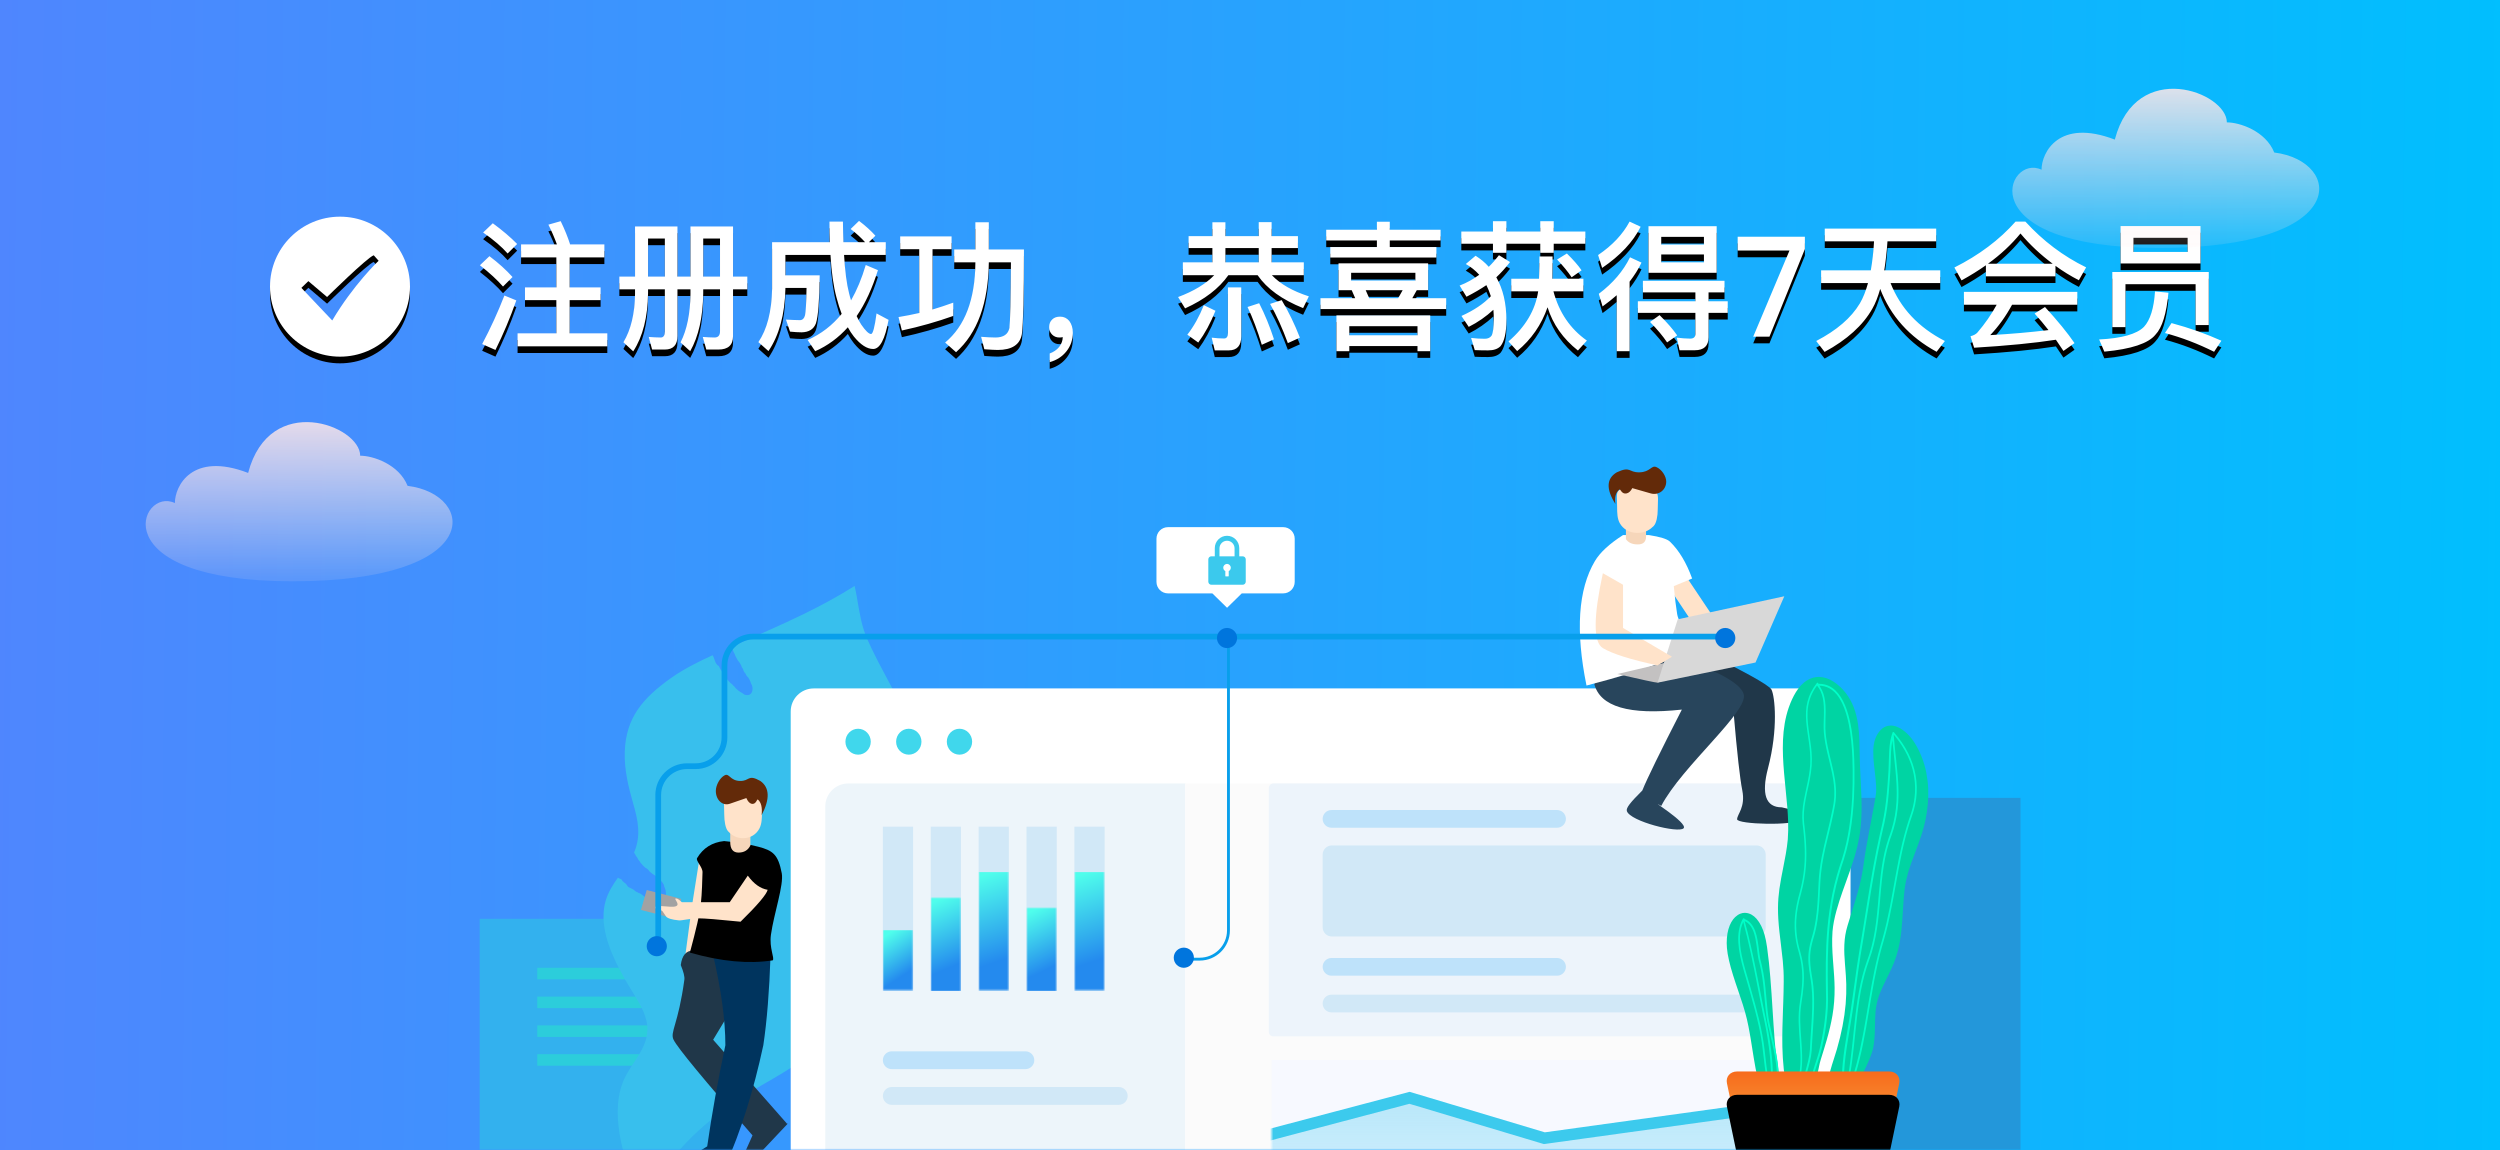 <?xml version="1.0" encoding="UTF-8"?>
<svg width="750px" height="345px" viewBox="0 0 750 345" version="1.1" xmlns="http://www.w3.org/2000/svg" xmlns:xlink="http://www.w3.org/1999/xlink">
    <!-- Generator: Sketch 61 (89581) - https://sketch.com -->
    <title>最上方部分</title>
    <desc>Created with Sketch.</desc>
    <defs>
        <linearGradient x1="100%" y1="50.503%" x2="0%" y2="50%" id="linearGradient-1">
            <stop stop-color="#00BFFE" offset="0%"></stop>
            <stop stop-color="#4F86FE" offset="100%"></stop>
        </linearGradient>
        <rect id="path-2" x="0" y="0" width="750" height="345"></rect>
        <path d="M101.194,47.898 L101.194,43.992 L89.896,43.992 L89.896,34.038 L99.178,34.038 L99.178,30.216 L89.896,30.216 L89.896,21.228 L100.312,21.228 L100.312,17.322 L89.896,17.322 L90.022,17.28 C89.35,15.18 88.426,12.87 87.208,10.35 L83.512,11.4 C84.478,13.29 85.318,15.264 86.074,17.322 L75.322,17.322 L75.322,21.228 L85.906,21.228 L85.906,30.216 L76.498,30.216 L76.498,34.038 L85.906,34.038 L85.906,43.992 L74.272,43.992 L74.272,47.898 L101.194,47.898 Z M71.29,20.052 L74.146,17.196 C72.13,15.138 69.694,13.08 66.838,10.98 L63.94,13.752 C67.132,15.978 69.568,18.078 71.29,20.052 Z M69.904,29.964 L72.76,27.108 C70.87,25.008 68.56,22.908 65.83,20.85 L62.974,23.58 C65.914,25.89 68.224,28.032 69.904,29.964 Z M67.636,48.99 C69.946,44.328 72.046,39.372 73.894,34.122 L70.324,32.652 C68.392,37.608 66.166,42.48 63.646,47.226 L67.636,48.99 Z M108.964,49.41 C111.862,44.958 113.332,39.12 113.416,31.896 L113.416,30.804 L118.456,30.804 L118.456,43.446 C118.456,44.622 118.036,45.252 117.238,45.252 C116.104,45.252 114.886,45.168 113.626,45.084 L114.634,48.864 L118.456,48.864 C120.976,48.864 122.236,47.478 122.236,44.79 L122.236,30.804 L126.142,30.804 L126.142,32.232 C126.058,38.112 125.092,42.942 123.16,46.722 L126.058,49.368 C128.578,44.916 129.88,39.12 129.964,31.98 L129.964,30.804 L135.004,30.804 L135.004,43.404 C135.004,44.622 134.458,45.252 133.366,45.252 C132.274,45.252 131.098,45.168 129.838,45.084 L130.888,48.864 L134.542,48.864 C137.44,48.864 138.91,47.52 138.91,44.832 L138.91,30.804 L143.194,30.804 L143.194,26.982 L138.91,26.982 L138.91,11.946 L126.142,11.946 L126.142,26.982 L122.236,26.982 L122.236,11.946 L109.51,11.946 L109.51,26.982 L104.806,26.982 L104.806,30.804 L109.51,30.804 L109.51,32.19 C109.426,38.07 108.292,42.9 106.024,46.68 L108.964,49.41 Z M135.004,26.982 L129.964,26.982 L129.964,15.558 L135.004,15.558 L135.004,26.982 Z M118.456,26.982 L113.416,26.982 L113.416,15.558 L118.456,15.558 L118.456,26.982 Z M163.564,49.368 C167.26,47.73 170.536,45.336 173.35,42.186 C173.896,43.194 174.484,44.118 175.156,44.958 C177.172,47.436 179.104,48.696 180.952,48.696 C182.968,48.696 184.522,45.756 185.572,39.96 L181.96,38.028 C181.414,42.144 180.868,44.202 180.322,44.202 C179.65,44.202 178.642,43.236 177.382,41.388 C176.92,40.674 176.458,39.834 175.996,38.826 C178.6,35.046 180.7,30.426 182.38,25.05 L178.726,23.496 C177.55,27.486 176.08,31.014 174.316,34.122 C174.106,33.45 173.896,32.736 173.728,32.022 C173.014,29.292 172.51,25.428 172.216,20.472 L184.732,20.472 L184.732,16.65 L179.692,16.65 L181.624,14.718 C180.28,13.206 178.642,11.736 176.71,10.266 L174.19,12.702 C175.954,14.046 177.382,15.39 178.516,16.65 L172.048,16.65 C171.964,14.718 171.88,12.66 171.88,10.476 L167.848,10.476 C167.848,12.618 167.848,14.676 167.932,16.65 L150.628,16.65 L150.628,30.636 C150.502,37.482 149.116,42.816 146.512,46.638 L149.536,49.326 C152.728,44.622 154.45,38.406 154.618,30.636 L154.618,30.384 L160.96,30.384 C160.876,34.752 160.75,37.524 160.498,38.616 C160.246,39.54 159.784,40.002 159.028,40.044 C157.852,40.044 156.466,39.96 154.786,39.876 L156.004,43.488 C157.306,43.614 158.482,43.698 159.49,43.698 C161.674,43.656 163.102,42.774 163.774,41.01 C164.446,38.994 164.824,34.206 164.908,26.604 L154.618,26.604 L154.618,20.472 L168.142,20.472 C168.436,25.596 169.024,29.838 169.948,33.24 C170.41,35.004 170.914,36.642 171.502,38.154 C168.73,41.598 165.328,44.202 161.296,46.008 L163.564,49.368 Z M205.816,49.662 C212.2,43.95 215.476,35.004 215.644,22.824 L215.644,22.698 L222.28,22.698 C222.196,33.87 222.07,40.422 221.818,42.396 C221.44,44.286 220.054,45.252 217.618,45.252 C216.442,45.252 215.014,45.168 213.334,45.042 L214.3,48.78 C216.19,48.906 217.534,48.99 218.29,48.99 C222.574,48.99 225.01,47.394 225.556,44.244 C225.976,41.01 226.186,32.526 226.186,18.834 L215.644,18.834 L215.644,10.686 L211.612,10.686 L211.612,18.834 L205.27,18.834 L205.27,22.698 L211.612,22.698 L211.612,22.824 C211.528,33.828 208.504,41.808 202.54,46.764 L205.816,49.662 Z M189.562,43.152 C195.022,41.976 200.146,40.506 204.976,38.784 L204.976,34.794 C202.918,35.55 200.86,36.222 198.76,36.852 L198.76,18.75 L204.472,18.75 L204.472,14.928 L189.058,14.928 L189.058,18.75 L194.77,18.75 L194.77,37.902 C192.712,38.364 190.654,38.784 188.554,39.12 L189.562,43.152 Z M233.914,52.644 C236.014,52.056 237.694,50.964 238.954,49.368 C240.214,47.772 240.844,45.924 240.844,43.782 C240.844,42.354 240.466,41.22 239.794,40.296 C239.038,39.414 238.156,38.994 237.064,38.994 C236.056,38.994 235.258,39.246 234.67,39.834 C234.04,40.422 233.746,41.178 233.746,42.144 C233.746,43.026 234.04,43.782 234.628,44.37 C235.216,44.958 235.93,45.252 236.812,45.252 C237.232,45.252 237.568,45.21 237.82,45.126 C237.82,46.134 237.484,47.1 236.77,48.066 C236.014,48.99 235.048,49.62 233.914,50.04 L233.914,52.644 Z M274.528,36.516 C280.366,33.87 284.692,30.552 287.506,26.562 L296.284,26.562 C299.098,30.636 303.634,33.912 309.934,36.432 L311.656,32.904 C306.826,31.35 303.13,29.25 300.568,26.562 L310.144,26.562 L310.144,22.698 L300.484,22.698 L300.484,18.414 L308.38,18.414 L308.38,14.844 L300.484,14.844 L300.484,10.644 L296.62,10.644 L296.62,14.844 L286.624,14.844 L286.624,10.686 L282.718,10.686 L282.718,14.844 L275.578,14.844 L275.578,18.414 L282.718,18.414 L282.718,22.698 L273.856,22.698 L273.856,26.562 L283.264,26.562 C280.744,29.166 277.132,31.35 272.428,33.114 L274.528,36.516 Z M296.62,22.698 L286.624,22.698 L286.624,18.414 L296.62,18.414 L296.62,22.698 Z M287.632,49.116 C290.11,49.116 291.37,47.688 291.37,44.916 L291.37,30.216 L287.38,30.216 L287.38,43.866 C287.38,44.958 287.002,45.546 286.246,45.546 C285.07,45.546 283.81,45.462 282.508,45.294 L283.432,49.116 L287.632,49.116 Z M305.356,46.932 L308.968,45.294 C307.414,41.304 305.608,37.566 303.508,34.038 L300.022,35.172 C301.954,38.574 303.718,42.48 305.356,46.932 Z M297.544,47.436 L301.198,45.798 C299.938,41.934 298.468,38.322 296.746,34.962 L293.26,36.096 C294.814,39.372 296.242,43.152 297.544,47.436 Z M278.476,46.764 C280.45,44.076 282.172,40.926 283.642,37.23 L280.156,35.55 C278.77,38.994 277.132,41.934 275.2,44.412 L278.476,46.764 Z M349.918,21.27 L349.918,18.12 L335.932,18.12 L335.932,16.146 L351.178,16.146 L351.178,12.912 L335.932,12.912 L335.932,10.518 L332.068,10.518 L332.068,12.912 L316.864,12.912 L316.864,16.146 L332.068,16.146 L332.068,18.12 L318.082,18.12 L318.082,21.27 L349.918,21.27 Z M352.858,36.726 L352.858,33.45 L342.694,33.45 L344.038,31.056 L347.44,31.056 L347.44,22.992 L320.56,22.992 L320.56,31.056 L324.508,31.056 L325.558,33.45 L315.142,33.45 L315.142,36.726 L352.858,36.726 Z M343.618,28.158 L324.34,28.158 L324.34,25.848 L343.618,25.848 L343.618,28.158 Z M338.452,33.45 L329.758,33.45 L328.708,31.056 L339.796,31.056 L338.452,33.45 Z M323.794,49.368 L323.794,47.814 L344.248,47.814 L344.248,49.368 L348.07,49.368 L348.07,38.616 L319.93,38.616 L319.93,49.368 L323.794,49.368 Z M344.248,44.58 L323.794,44.58 L323.794,41.85 L344.248,41.85 L344.248,44.58 Z M370.918,19.842 L370.918,17.112 L381.082,17.112 L381.082,19.842 L385.114,19.842 L385.114,17.112 L394.606,17.112 L394.606,13.458 L385.114,13.458 L385.114,10.35 L381.082,10.35 L381.082,13.458 L370.918,13.458 L370.918,10.35 L366.886,10.35 L366.886,13.458 L357.394,13.458 L357.394,17.112 L366.886,17.112 L366.886,19.842 L370.918,19.842 Z M390.49,27.192 L393.472,25.092 C392.464,23.622 390.994,21.942 389.062,20.052 L386.122,21.858 C387.97,23.79 389.398,25.554 390.49,27.192 Z M365.416,49.116 C367.096,49.116 368.314,48.696 369.154,47.856 C370.33,46.386 370.918,43.782 370.918,40.086 C370.918,35.004 369.91,30.72 367.894,27.192 C369.238,25.932 370.624,24.42 372.01,22.614 L368.692,20.556 C367.726,21.816 366.718,22.992 365.626,24.042 C364.534,22.782 363.19,21.69 361.678,20.724 L358.738,23.202 C360.25,24.042 361.594,25.134 362.77,26.436 C360.922,27.78 358.99,28.872 356.89,29.67 L358.948,33.03 C361.3,31.812 363.316,30.636 364.912,29.544 C365.416,30.552 365.878,31.644 366.256,32.862 C364.114,35.13 361.174,37.104 357.436,38.784 L359.62,42.06 C362.392,40.674 364.828,38.952 367.012,36.936 C367.096,37.818 367.138,38.784 367.138,39.792 C367.096,42.354 366.886,43.992 366.466,44.706 C366.046,45.294 365.374,45.63 364.45,45.63 C363.022,45.63 361.636,45.546 360.334,45.378 L361.426,49.032 C362.434,49.074 363.736,49.116 365.416,49.116 Z M374.152,49.326 C378.394,45.84 381.418,41.472 383.266,36.18 C384.862,41.304 387.928,45.63 392.38,49.158 L395.068,46.176 C390.07,42.648 386.71,37.734 385.03,31.392 L394.018,31.392 L394.018,27.612 L384.694,27.612 C384.736,25.05 384.778,22.824 384.778,20.934 L380.83,20.934 C380.83,22.53 380.788,24.756 380.704,27.612 L372.388,27.612 L372.388,31.392 L380.452,31.392 C379.612,37.02 376.63,42.06 371.548,46.428 L374.152,49.326 Z M399.646,24.378 C405.064,20.682 408.928,16.566 411.196,12.03 L407.878,10.476 C405.862,14.256 402.712,17.616 398.428,20.514 L399.646,24.378 Z M434.002,25.848 L434.002,11.862 L413.548,11.862 L413.548,25.848 L434.002,25.848 Z M430.18,17.364 L417.37,17.364 L417.37,15.054 L430.18,15.054 L430.18,17.364 Z M430.18,22.698 L417.37,22.698 L417.37,20.346 L430.18,20.346 L430.18,22.698 Z M407.878,49.368 L407.878,28.494 C409.306,26.646 410.524,24.756 411.448,22.782 L408.004,21.186 C405.988,25.302 402.88,28.956 398.638,32.148 L399.772,35.928 C401.284,34.836 402.67,33.744 404.014,32.568 L404.014,49.368 L407.878,49.368 Z M427.45,49.074 C430.18,49.074 431.566,47.772 431.566,45.168 L431.566,37.86 L437.32,37.86 L437.32,34.374 L431.566,34.374 L431.566,31.728 L436.354,31.728 L436.354,28.242 L411.868,28.242 L411.868,31.728 L427.618,31.728 L427.618,34.374 L410.356,34.374 L410.356,37.86 L427.618,37.86 L427.618,44.202 C427.618,45.126 427.072,45.588 426.064,45.588 C424.804,45.588 423.46,45.462 422.032,45.294 L422.872,49.074 L427.45,49.074 Z M419.134,46.722 L422.158,44.622 C420.94,42.858 419.176,40.8 416.866,38.532 L414.01,40.59 C416.152,42.774 417.874,44.832 419.134,46.722 Z M449.836,45 L460.462,18.708 L460.462,15.012 L440.302,15.012 L440.302,19.17 L455.842,19.17 L444.964,45 L449.836,45 Z M466.384,49.578 C473.104,45.924 477.892,41.598 480.706,36.6 C481.63,35.004 482.386,33.03 483.058,30.678 C486.166,38.784 491.794,45.084 499.984,49.536 L502.462,46.302 C494.524,42.228 489.106,36.432 486.166,28.914 L501.076,28.914 L501.076,25.092 L484.276,25.092 C484.696,22.488 485.032,19.59 485.242,16.398 L499.858,16.398 L499.858,12.576 L466.426,12.576 L466.426,16.398 L481.21,16.398 C481.042,19.548 480.706,22.446 480.244,25.092 L465.334,25.092 L465.334,28.914 L479.404,28.914 C478.732,31.35 477.934,33.366 476.968,35.004 C474.364,39.372 469.996,43.11 463.864,46.302 L466.384,49.578 Z M507.46,28.116 C510.064,26.688 512.5,25.176 514.768,23.58 L514.768,26.898 L535.642,26.898 L535.642,23.748 C537.826,25.344 540.136,26.772 542.656,28.074 L544.84,24.21 C537.952,20.85 531.904,16.272 526.612,10.476 L523.672,10.476 C518.8,15.978 512.668,20.556 505.318,24.252 L507.46,28.116 Z M534.802,23.118 L515.398,23.118 C519.178,20.388 522.412,17.364 525.142,14.046 C527.956,17.406 531.19,20.43 534.802,23.118 Z M538.036,49.284 L541.354,46.932 C539.254,43.866 536.314,40.254 532.492,36.096 L529.384,38.07 C530.896,39.75 532.282,41.388 533.542,43.026 C527.914,43.698 522.118,44.202 516.07,44.538 C518.548,41.934 520.732,38.91 522.622,35.424 L542.194,35.424 L542.194,31.56 L508.174,31.56 L508.174,35.424 L518.002,35.424 C516.406,38.364 514.474,41.136 512.206,43.782 C511.786,44.244 511.114,44.622 510.148,44.874 L511.24,48.318 C521.068,47.73 529.258,46.932 535.768,45.924 C536.566,47.058 537.322,48.192 538.036,49.284 Z M579.154,23.034 L579.154,11.82 L555.172,11.82 L555.172,23.034 L579.154,23.034 Z M575.29,19.59 L559.036,19.59 L559.036,15.348 L575.29,15.348 L575.29,19.59 Z M556.642,42.144 L556.642,29.25 L577.684,29.25 L577.684,41.514 L581.632,41.514 L581.632,25.596 L552.694,25.596 L552.694,42.144 L556.642,42.144 Z M550.3,49.494 C558.406,48.738 563.53,47.016 565.63,44.412 C567.646,42.312 568.948,38.112 569.536,31.812 L565.504,31.434 C565.168,36.474 564.076,40.002 562.186,42.06 C560.002,44.244 555.508,45.504 548.746,45.84 L550.3,49.494 Z M583.228,49.536 L585.412,46.218 C580.876,44.16 575.92,42.396 570.46,40.926 L568.486,43.908 C573.526,45.252 578.44,47.142 583.228,49.536 Z" id="path-4"></path>
        <filter x="-1.3%" y="-11.8%" width="102.7%" height="133.0%" filterUnits="objectBoundingBox" id="filter-5">
            <feOffset dx="0" dy="2" in="SourceAlpha" result="shadowOffsetOuter1"></feOffset>
            <feGaussianBlur stdDeviation="2" in="shadowOffsetOuter1" result="shadowBlurOuter1"></feGaussianBlur>
            <feColorMatrix values="0 0 0 0 0.066   0 0 0 0 0.375   0 0 0 0 0.514  0 0 0 1 0" type="matrix" in="shadowBlurOuter1"></feColorMatrix>
        </filter>
        <path d="M21,9 C9.408,9 0,18.408 0,30 C0,41.592 9.408,51 21,51 C32.592,51 42,41.592 42,30 C42,18.408 32.592,9 21,9 Z M18.674,40.138 L9.414,30.362 L11.509,28.339 L17.124,33.101 C17.124,33.101 29.192,21.218 31.12,20.586 L32.586,22.23 C32.544,22.23 24.918,29.561 18.674,40.138 Z" id="path-6"></path>
        <filter x="-16.7%" y="-11.9%" width="133.3%" height="133.3%" filterUnits="objectBoundingBox" id="filter-7">
            <feOffset dx="0" dy="2" in="SourceAlpha" result="shadowOffsetOuter1"></feOffset>
            <feGaussianBlur stdDeviation="2" in="shadowOffsetOuter1" result="shadowBlurOuter1"></feGaussianBlur>
            <feColorMatrix values="0 0 0 0 0.067   0 0 0 0 0.376   0 0 0 0 0.514  0 0 0 1 0" type="matrix" in="shadowBlurOuter1"></feColorMatrix>
        </filter>
        <rect id="path-8" x="0" y="0" width="9.072" height="49.248"></rect>
        <linearGradient x1="37.555%" y1="0%" x2="62.445%" y2="76.215%" id="linearGradient-10">
            <stop stop-color="#4FFEEC" offset="0%"></stop>
            <stop stop-color="#248AEE" offset="100%"></stop>
        </linearGradient>
        <rect id="path-11" x="0" y="0" width="9.072" height="49.248"></rect>
        <linearGradient x1="44.764%" y1="0%" x2="55.236%" y2="76.215%" id="linearGradient-13">
            <stop stop-color="#4FFEEC" offset="0%"></stop>
            <stop stop-color="#248AEE" offset="100%"></stop>
        </linearGradient>
        <rect id="path-14" x="0" y="0" width="9.072" height="49.248"></rect>
        <linearGradient x1="46.755%" y1="0%" x2="53.245%" y2="76.215%" id="linearGradient-16">
            <stop stop-color="#4FFEEC" offset="0%"></stop>
            <stop stop-color="#248AEE" offset="100%"></stop>
        </linearGradient>
        <rect id="path-17" x="0" y="0" width="9.072" height="49.248"></rect>
        <linearGradient x1="43.417%" y1="0%" x2="56.583%" y2="76.215%" id="linearGradient-19">
            <stop stop-color="#4FFEEC" offset="0%"></stop>
            <stop stop-color="#248AEE" offset="100%"></stop>
        </linearGradient>
        <rect id="path-20" x="0" y="0" width="9.072" height="49.248"></rect>
        <polygon id="path-22" points="0 0 162.432 0 162.432 61.344 0 61.344"></polygon>
        <linearGradient x1="47.301%" y1="0%" x2="47.301%" y2="103.768%" id="linearGradient-24">
            <stop stop-color="#38C1ED" stop-opacity="0.324" offset="0%"></stop>
            <stop stop-color="#00BCFC" stop-opacity="0" offset="100%"></stop>
        </linearGradient>
        <linearGradient x1="50%" y1="100%" x2="50%" y2="3.061617e-15%" id="linearGradient-25">
            <stop stop-color="#FAD961" offset="0%"></stop>
            <stop stop-color="#F76B1C" offset="100%"></stop>
        </linearGradient>
        <path d="M3.132,118.368 L48.708,118.368 C50.805,118.368 52.176,119.95 51.768,121.903 L45.132,153.713 C44.725,155.666 43.213,157.248 41.756,157.248 L10.084,157.248 C8.627,157.248 7.115,155.666 6.708,153.713 L0.072,121.903 C-0.336,119.95 1.035,118.368 3.132,118.368 Z" id="path-26"></path>
        <filter x="-17.4%" y="-23.1%" width="134.7%" height="146.3%" filterUnits="objectBoundingBox" id="filter-27">
            <feGaussianBlur stdDeviation="5.5" in="SourceAlpha" result="shadowBlurInner1"></feGaussianBlur>
            <feOffset dx="0" dy="7" in="shadowBlurInner1" result="shadowOffsetInner1"></feOffset>
            <feComposite in="shadowOffsetInner1" in2="SourceAlpha" operator="arithmetic" k2="-1" k3="1" result="shadowInnerInner1"></feComposite>
            <feColorMatrix values="0 0 0 0 0.837   0 0 0 0 0.412   0 0 0 0 0  0 0 0 1 0" type="matrix" in="shadowInnerInner1"></feColorMatrix>
        </filter>
        <linearGradient x1="50%" y1="0%" x2="50%" y2="98.3%" id="linearGradient-28">
            <stop stop-color="#FFE8E8" offset="0%"></stop>
            <stop stop-color="#FFE5E5" stop-opacity="0.119" offset="100%"></stop>
        </linearGradient>
    </defs>
    <g id="Page-1" stroke="none" stroke-width="1" fill="none" fill-rule="evenodd">
        <g id="注册成功-新" transform="translate(0, -238)">
            <g id="切图一" transform="translate(0, 238)">
                <g id="最上方部分">
                    <mask id="mask-3" fill="white">
                        <use xlink:href="#path-2"></use>
                    </mask>
                    <use id="最上方插画背景-" fill="url(#linearGradient-1)" xlink:href="#path-2"></use>
                    <g id="注册成功" mask="url(#mask-3)">
                        <g transform="translate(81, 56)" id="二">
                            <g>
                                <g id="注册成功，恭喜获得7天会员" fill-rule="nonzero">
                                    <use fill="black" fill-opacity="1" filter="url(#filter-5)" xlink:href="#path-4"></use>
                                    <use fill="#FFFFFF" xlink:href="#path-4"></use>
                                </g>
                                <g id="Shape" fill-rule="nonzero">
                                    <use fill="black" fill-opacity="1" filter="url(#filter-7)" xlink:href="#path-6"></use>
                                    <use fill="#FFFFFF" xlink:href="#path-6"></use>
                                </g>
                            </g>
                        </g>
                    </g>
                    <g id="插画" mask="url(#mask-3)">
                        <g transform="translate(43, 26)">
                            <g id="装饰建筑" stroke-width="1" fill="none" transform="translate(331.64, 263.464) scale(-1, 1) translate(-331.64, -263.464) translate(100.14, 136.464)">
                                <rect id="Rectangle-11" fill="#2397DA" x="0" y="76.896" width="76.032" height="176.256"></rect>
                                <rect id="Rectangle-11" fill="#33B1EE" x="386.208" y="113.184" width="76.032" height="84.672"></rect>
                                <path d="M444.96,153.792 L444.96,157.248 L406.944,157.248 L406.944,153.792 L444.96,153.792 Z M444.96,145.152 L444.96,148.608 L406.944,148.608 L406.944,145.152 L444.96,145.152 Z M444.96,136.512 L444.96,139.968 L406.944,139.968 L406.944,136.512 L444.96,136.512 Z M444.96,127.872 L444.96,131.328 L406.944,131.328 L406.944,127.872 L444.96,127.872 Z" id="Combined-Shape" fill="#2CCDDB"></path>
                                <path d="M356.273,151.901 C356.123,152.019 355.976,152.151 355.829,152.298 L356.011,152.298 L355.982,152.337 C352.571,153.1 356.048,158.362 357.852,155.579 C358.634,155.076 359.936,154.098 360.325,153.323 C361.389,152.329 361.608,149.899 359.544,149.899 C358.256,149.899 356.962,150.861 356.273,151.901 L356.273,151.901 Z M365.006,189.108 C372.112,185.64 379.398,182.521 386.636,179.304 C386.636,178.822 386.156,178.471 386.154,177.901 C385.934,177.608 385.594,176.762 385.451,176.373 C385.144,175.901 384.94,175.273 384.542,174.877 C384.238,174.574 383.659,173.545 383.605,173.168 C383.389,172.801 383.168,172.615 383.117,172.156 C382.897,171.869 382.787,171.525 382.787,171.18 L382.787,171.687 C382.445,171.348 382.333,170.648 381.985,170.385 L381.985,170.407 C381.354,169.783 381.1,169.03 380.801,168.217 C380.058,167.075 380.169,164.773 381.995,164.773 C382.648,164.773 383.029,165.015 383.423,165.379 C384.181,165.698 385.432,166.681 385.916,167.429 C386.135,167.569 386.31,167.756 386.434,167.969 C387.351,168.607 388.266,169.695 388.73,170.621 C389.203,171.566 390.111,172.412 390.429,173.416 L390.445,173.441 C391.821,174.256 391.626,175.665 392.369,176.739 C396.687,174.765 400.92,172.649 404.838,169.902 C413.188,163.945 418.393,158.108 418.715,147.701 C418.879,142.467 417.636,137.323 416.206,132.328 C414.723,127.216 413.747,122.584 415.928,117.528 C415.706,117.192 415.473,116.852 415.312,116.48 C414.867,116.037 414.802,115.492 414.37,115.061 C414.221,114.913 414.107,114.742 414.029,114.561 C413.469,113.982 412.957,113.169 412.223,112.803 C411.829,112.607 411.496,112.214 411.257,111.854 C410.822,111.523 410.442,111.115 409.978,110.884 C409.614,110.703 409.312,110.356 409.078,110.031 C408.195,109.511 406.883,108.317 406.843,107.269 C406.317,106.19 406.099,104.659 406.779,103.613 C407.5,101.652 410.716,102.285 411.891,103.562 C412.672,104.119 413.306,104.852 414.169,105.298 C414.51,105.354 414.814,105.515 415.048,105.748 L414.939,105.64 C415.388,105.789 415.695,106.063 416.002,106.374 C416.415,106.556 416.708,106.815 417.143,106.959 C417.566,107.099 417.892,107.398 418.076,107.766 C418.426,108.465 419.363,108.612 419.62,109.455 L419.69,109.49 L419.69,109.418 C419.985,109.712 420.434,109.712 420.766,110.014 C422.268,107.891 423.655,105.708 424.413,103.174 C426.458,96.315 423.494,88.684 420.363,82.657 C419.22,80.467 417.987,78.316 416.688,76.214 C414.647,72.903 412.445,69.597 411.955,65.655 L411.956,65.659 C411.625,61.19 413.63,58.018 416.088,54.345 C417.772,51.862 419.214,49.433 419.983,46.51 C421.523,40.691 420.739,34.397 419.333,28.631 C417.448,23.219 414.342,18.279 411.523,13.32 C411.215,14.161 410.891,15.014 410.514,15.827 L410.534,15.799 C405.458,26.896 395.935,35.524 386.111,42.482 L386.172,42.449 C378.586,47.732 369.934,51.405 362.816,57.371 C360.172,59.586 357.761,62.172 356.053,65.181 C356.311,65.144 356.591,64.706 356.903,64.591 C358.006,63.879 359.188,63.192 360.436,62.777 L360.327,62.886 C360.67,62.543 362.048,62.094 362.591,62.094 C363.054,62.094 363.478,61.87 363.931,61.796 C364.314,61.596 364.822,61.546 365.242,61.393 C366.428,60.626 368.694,61.315 368.694,62.904 C368.694,63.835 368.335,64.581 367.555,65.186 C366.323,66.141 364.44,67.566 363.012,67.952 C362.63,68.286 361.082,68.892 360.609,68.969 C360.436,69.06 360.244,69.119 360.041,69.141 C359.784,69.337 359.286,69.58 358.977,69.693 C357.355,70.74 355.888,72.149 354.153,72.989 C353.809,73.5 353.383,74.104 352.89,74.598 C352.189,79.08 352.295,83.634 352.307,88.156 C352.322,90.906 352.32,93.646 351.918,96.374 L351.925,96.349 C351.401,99.427 350.374,102.281 348.557,104.843 C347.136,108.183 344.778,110.99 342.621,113.869 C336.935,121.439 331.867,130.385 331.156,140.021 C331.741,139.761 332.264,139.693 332.862,139.549 C333.125,139.333 333.457,139.199 333.821,139.185 C334.454,138.867 335.144,138.535 335.829,138.423 C336.609,138.028 338.049,137.527 338.908,137.449 C339.186,137.303 339.655,137.147 339.964,137.114 C340.344,136.824 340.747,136.784 341.202,136.784 C341.557,136.607 341.842,136.47 342.158,136.389 C343.576,135.235 346.155,134.031 348.013,133.79 C348.228,133.669 348.474,133.597 348.736,133.587 C349.1,133.411 349.401,133.266 349.82,133.266 C351.181,132.814 355.865,131.287 355.865,134.075 C355.865,134.732 355.906,135.341 355.392,135.853 C354.206,137.036 352.916,138.024 351.342,138.582 C350.881,138.912 350.21,139.345 349.662,139.477 C349.274,139.795 348.558,140.002 348.058,140.002 C347.377,140.342 346.696,140.597 346.02,140.938 C345.816,141.046 345.585,141.11 345.341,141.121 C344.653,141.473 343.272,142.049 342.448,142.08 C341.981,142.306 341.5,142.446 341.016,142.623 C340.78,142.776 340.502,142.868 340.203,142.88 C338.985,143.47 337.626,143.762 336.366,144.223 C335.842,144.561 334.636,145.12 334.037,145.12 C333.2,145.611 332.165,145.942 331.261,146.292 C332.52,158.277 339.634,168.137 344.665,178.754 C345.531,180.58 346.39,182.429 347.008,184.344 C348.386,188.641 348.741,193.145 349.752,197.524 C354.651,194.429 359.774,191.661 365.006,189.108 L365.006,189.108 Z" id="Fill-1" fill="#38BFED" transform="translate(378.122, 105.422) scale(1, -1) translate(-378.122, -105.422) "></path>
                            </g>
                            <g id="主要内容" stroke-width="1" fill="none" transform="translate(149.284, 114)">
                                <g id="图表" transform="translate(44.928, 66.528)">
                                    <path d="M6.912,0 L311.04,0 C314.857,1.86934851e-16 317.952,3.095 317.952,6.912 L317.952,216 C317.952,219.817 314.857,222.912 311.04,222.912 L6.912,222.912 C3.095,222.912 7.57292307e-15,219.817 0,216 L0,6.912 C1.30886113e-15,3.095 3.095,6.91849251e-15 6.912,0 Z" id="Rectangle-9" fill="#FFFFFF"></path>
                                    <path d="M20.218,12.096 C22.317,12.096 24.019,13.837 24.019,15.984 C24.019,18.131 22.317,19.872 20.218,19.872 C18.118,19.872 16.416,18.131 16.416,15.984 C16.416,13.837 18.118,12.096 20.218,12.096 Z M35.424,12.096 C37.524,12.096 39.226,13.837 39.226,15.984 C39.226,18.131 37.524,19.872 35.424,19.872 C33.324,19.872 31.622,18.131 31.622,15.984 C31.622,13.837 33.324,12.096 35.424,12.096 Z M50.63,12.096 C52.73,12.096 54.432,13.837 54.432,15.984 C54.432,18.131 52.73,19.872 50.63,19.872 C48.531,19.872 46.829,18.131 46.829,15.984 C46.829,13.837 48.531,12.096 50.63,12.096 Z" id="Combined-Shape" fill="#40D7EC"></path>
                                    <path d="M17.28,28.512 L118.368,28.512 L118.368,28.512 L118.368,213.408 L17.28,213.408 C13.463,213.408 10.368,210.313 10.368,206.496 L10.368,35.424 C10.368,31.607 13.463,28.512 17.28,28.512 Z" id="Rectangle" fill="#EDF5FA"></path>
                                    <g id="柱状图" transform="translate(27.648, 41.472)">
                                        <g id="1">
                                            <mask id="mask-9" fill="white">
                                                <use xlink:href="#path-8"></use>
                                            </mask>
                                            <use id="Mask" fill="#D1E8F7" xlink:href="#path-8"></use>
                                            <polygon id="Rectangle-2" fill="url(#linearGradient-10)" mask="url(#mask-9)" points="0 31.064 9.072 31.064 9.072 49.248 0 49.248"></polygon>
                                        </g>
                                        <g id="1" transform="translate(14.364, 0)">
                                            <mask id="mask-12" fill="white">
                                                <use xlink:href="#path-11"></use>
                                            </mask>
                                            <use id="Mask" fill="#D1E8F7" xlink:href="#path-11"></use>
                                            <rect id="Rectangle-2" fill="url(#linearGradient-13)" mask="url(#mask-12)" x="0" y="21.215" width="9.072" height="28.033"></rect>
                                        </g>
                                        <g id="2" transform="translate(28.728, 0)">
                                            <mask id="mask-15" fill="white">
                                                <use xlink:href="#path-14"></use>
                                            </mask>
                                            <use id="Mask" fill="#D1E8F7" xlink:href="#path-14"></use>
                                            <polygon id="Rectangle-2" fill="url(#linearGradient-16)" mask="url(#mask-15)" points="0 13.638 9.072 13.638 9.072 49.248 0 49.248"></polygon>
                                        </g>
                                        <g id="3" transform="translate(43.092, 0)">
                                            <mask id="mask-18" fill="white">
                                                <use xlink:href="#path-17"></use>
                                            </mask>
                                            <use id="Mask" fill="#D1E8F7" xlink:href="#path-17"></use>
                                            <rect id="Rectangle-2" fill="url(#linearGradient-19)" mask="url(#mask-18)" x="0" y="24.245" width="9.072" height="25.003"></rect>
                                        </g>
                                        <g id="4" transform="translate(57.456, 0)">
                                            <mask id="mask-21" fill="white">
                                                <use xlink:href="#path-20"></use>
                                            </mask>
                                            <use id="Mask" fill="#D1E8F7" xlink:href="#path-20"></use>
                                            <polygon id="Rectangle-2" fill="url(#linearGradient-16)" mask="url(#mask-21)" points="0 13.638 9.072 13.638 9.072 49.248 0 49.248"></polygon>
                                        </g>
                                    </g>
                                    <path d="M118.368,28.512 L304.992,28.512 C305.946,28.512 306.72,29.286 306.72,30.24 L306.72,211.68 C306.72,212.634 305.946,213.408 304.992,213.408 L118.368,213.408 L118.368,213.408 L118.368,28.512 Z" id="Rectangle" fill="#FBFBFB"></path>
                                    <g id="条条" transform="translate(27.648, 108.864)">
                                        <path d="M2.677,0 L42.75,0 C44.228,-2.04794502e-15 45.427,1.199 45.427,2.677 C45.427,4.155 44.228,5.354 42.75,5.354 L2.677,5.354 C1.199,5.354 1.8105879e-16,4.155 0,2.677 C-1.8105879e-16,1.199 1.199,7.15677395e-16 2.677,0 Z" id="Rectangle-5" fill="#BEE2FA"></path>
                                        <path d="M2.677,10.708 L70.763,10.708 C72.241,10.708 73.44,11.906 73.44,13.385 C73.44,14.863 72.241,16.062 70.763,16.062 L2.677,16.062 C1.199,16.062 1.8105879e-16,14.863 0,13.385 C-1.8105879e-16,11.906 1.199,10.708 2.677,10.708 Z" id="Rectangle-6" fill="#D1E8F7"></path>
                                    </g>
                                    <g id="折线图" transform="translate(144.288, 111.456)">
                                        <mask id="mask-23" fill="white">
                                            <use xlink:href="#path-22"></use>
                                        </mask>
                                        <use id="Mask" fill="#F7F9FF" xlink:href="#path-22"></use>
                                        <polygon id="Path-5" stroke="#3CCAED" stroke-width="3.456" fill="url(#linearGradient-24)" mask="url(#mask-23)" points="-4.554 23.477 41.36 11.36 81.808 23.477 169.263 11.36 169.263 66.645 -4.554 66.645"></polygon>
                                    </g>
                                    <g id="Group" transform="translate(143.424, 28.512)">
                                        <path d="M1.382,0 L162.29,0 C163.054,-1.40248714e-16 163.673,0.619 163.673,1.382 L163.673,74.498 C163.673,75.261 163.054,75.88 162.29,75.88 L1.382,75.88 C0.619,75.88 4.09030203e-15,75.261 0,74.498 L0,1.382 C-3.15543747e-16,0.619 0.619,4.1370516e-15 1.382,0 Z" id="Rectangle-3" fill="#EDF4FB"></path>
                                        <path d="M18.815,7.967 L86.478,7.967 C87.945,7.967 89.134,9.156 89.134,10.623 C89.134,12.09 87.945,13.279 86.478,13.279 L18.815,13.279 C17.348,13.279 16.159,12.09 16.159,10.623 C16.159,9.156 17.348,7.967 18.815,7.967 Z" id="Rectangle-5" fill="#BEE2FA"></path>
                                        <path d="M18.924,18.591 L146.313,18.591 C147.84,18.591 149.077,19.829 149.077,21.355 L149.077,43.143 C149.077,44.67 147.84,45.908 146.313,45.908 L18.924,45.908 C17.397,45.908 16.159,44.67 16.159,43.143 L16.159,21.355 C16.159,19.829 17.397,18.591 18.924,18.591 Z" id="Rectangle-6" fill="#D1E8F7"></path>
                                        <path d="M18.815,52.357 L86.478,52.357 C87.945,52.357 89.134,53.546 89.134,55.013 C89.134,56.48 87.945,57.669 86.478,57.669 L18.815,57.669 C17.348,57.669 16.159,56.48 16.159,55.013 C16.159,53.546 17.348,52.357 18.815,52.357 Z" id="Rectangle-5" fill="#BEE2FA"></path>
                                        <path d="M18.815,63.36 L146.422,63.36 C147.888,63.36 149.077,64.549 149.077,66.016 C149.077,67.483 147.888,68.672 146.422,68.672 L18.815,68.672 C17.348,68.672 16.159,67.483 16.159,66.016 C16.159,64.549 17.348,63.36 18.815,63.36 Z" id="Rectangle-6" fill="#D1E8F7"></path>
                                    </g>
                                </g>
                                <g id="人3" transform="translate(314.692, 54.5) scale(-1, 1) translate(-314.692, -54.5) translate(281.192, 0)">
                                    <path d="M33.256,53.568 C17.795,61.076 9.721,65.513 9.034,66.878 C8.003,68.926 6.973,78.653 10.065,90.427 C12.126,98.277 10.752,102.202 5.942,102.202 C1.132,103.226 -0.758,104.42 0.273,105.785 C1.819,107.833 19.341,107.321 19.341,105.785 C19.341,104.25 16.765,102.202 17.795,97.082 C18.483,93.67 19.341,85.991 20.372,74.045 L46.656,57.663 L33.256,53.568 Z" id="大腿内" fill="#203749"></path>
                                    <path d="M39.74,56.362 C25.854,60.835 18.395,64.792 17.365,68.234 C15.818,73.395 35.92,89.912 42.106,101.784 C46.734,99.119 33.859,106.945 35.405,108.494 C36.951,110.042 51.384,106.429 52.415,103.332 C52.731,102.382 51.384,100.751 47.776,97.138 C46.401,93.697 42.449,85.611 35.92,72.879 C51.727,74.599 60.49,72.019 62.208,65.137 C53.961,58.255 46.471,55.33 39.74,56.362 Z" id="大腿外" fill="#28455C"></path>
                                    <polygon id="手左" fill="#FFE3CA" points="34.126 33.696 24.192 48.541 29.376 51.84 40.608 34.979"></polygon>
                                    <path d="M45.781,20.524 C42.407,21.051 40.315,21.703 39.504,22.481 C36.788,25.09 34.563,28.782 32.832,33.557 L38.337,35.838 C38.036,39.204 37.701,41.991 37.333,44.201 C36.753,47.689 32.902,50.756 33.582,53.324 C34.396,56.396 44.711,60.509 64.526,65.664 C67.862,49.269 67.028,36.832 62.024,28.352 C60.491,25.754 57.672,23.145 53.568,20.524 L45.781,20.524 Z" id="Path-17" fill="#FFFFFF"></path>
                                    <g id="电脑" transform="translate(29.796, 51.88) scale(-1, 1) translate(-29.796, -51.88) translate(4.296, 38.88)">
                                        <path d="M12.096,25.92 C11.52,25.92 7.488,25.056 0,23.328 L14.688,19.872 C13.536,23.904 12.672,25.92 12.096,25.92 Z" id="Path-40" fill="#C3C1C1"></path>
                                        <path d="M18.144,6.912 C14.112,19.584 12.096,25.92 12.096,25.92 C12.096,25.92 21.888,23.904 41.472,19.872 L50.112,0 L18.144,6.912 Z" id="Path-11" fill="#D8D8D8"></path>
                                    </g>
                                    <path d="M53.568,35.424 L59.616,31.968 C62.496,45.216 62.496,52.704 59.616,54.432 C56.736,56.16 51.264,57.888 43.2,59.616 L38.88,57.024 L53.568,48.384 L53.568,35.424 Z" id="Path-2" fill="#FFE3CA"></path>
                                    <path d="M46.656,18.144 L46.656,20.935 C46.656,22.53 47.486,23.328 49.146,23.328 C50.807,23.328 51.992,22.796 52.704,21.733 L52.704,18.543 L46.656,18.144 Z" id="脖子" fill="#F6D6BA"></path>
                                    <g id="头部" transform="translate(40.608, 0)">
                                        <path d="M8.64,19.872 C11.048,19.872 12.958,18.7 13.923,16.974 C14.666,15.643 14.735,14.047 14.735,12.006 C14.735,7.319 15.954,6.21 8.64,6.21 C1.326,6.21 2.545,8.147 2.545,12.834 C2.545,14.874 2.951,16.974 3.764,17.802 C4.75,18.807 6.232,19.872 8.64,19.872 Z" id="脸" fill="#FFE3CA"></path>
                                        <path d="M14.837,1.7 C10.598,-0.275 11.378,1.762 8.055,1.7 C4.731,1.638 4.51,-0.525 2.967,0.12 C1.354,0.795 0,2.865 0,4.464 C0,6.992 2.271,8.71 4.663,8.019 C5.394,7.807 7.231,7.281 10.174,6.439 C10.645,7.341 11.21,7.868 11.87,8.019 C13.359,8.358 13.74,6.659 13.99,6.834 C15.12,7.624 15.544,9.072 15.261,11.178 C18.087,6.702 17.946,3.543 14.837,1.7 Z" id="头发" fill="#632A09"></path>
                                    </g>
                                </g>
                                <g id="人" transform="translate(0, 92.448)">
                                    <polygon id="手臂2" fill="#FFE3CA" points="17.432 25.92 15.196 40.008 12.96 56.804 17.992 57.888 22.464 28.629"></polygon>
                                    <path d="M15.725,52.704 C20.34,52.704 27.353,53.25 36.765,54.343 L36.765,54.343 L21.659,79.481 L43.778,104.618 L43.674,104.683 L44.064,104.618 L32.735,116.64 C31.097,116.396 30.377,115.849 30.577,115.001 C30.749,114.267 31.713,111.99 33.469,108.168 C18.896,91.5 11.003,81.938 9.79,79.481 C8.644,77.158 11.19,74.954 13.027,61.447 C13.147,60.566 12.787,59.109 11.948,57.076 C12.308,54.161 13.567,52.704 15.725,52.704 Z" id="腿子2" fill="#203749"></path>
                                    <path d="M21.532,53.568 L38.88,54.108 C38.519,64.915 37.796,73.92 36.712,81.125 C33.774,94.825 29.98,106.892 25.327,117.327 L25.683,116.518 L25.978,116.786 C25.818,116.835 25.659,116.883 25.502,116.931 L25.327,117.327 L24.81,117.139 C17.259,119.408 13.312,120.371 12.967,120.028 C12.425,119.488 10.799,118.407 11.341,117.327 C11.703,116.606 14.594,114.625 20.015,111.383 L19.877,111.466 C21.267,101.777 23.084,91.663 25.327,81.125 C25.327,73.56 24.062,64.375 21.532,53.568 L21.532,53.568 Z" id="腿子1" fill="#00345E"></path>
                                    <path d="M24.953,19.872 C21.351,20.25 18.65,21.951 16.849,24.976 C16.377,25.768 18.529,27.685 18.47,29.23 C18.381,31.557 18.36,35.109 17.93,39.139 C17.679,41.481 16.599,46.212 14.688,53.332 C24.053,56.014 32.337,56.789 39.54,55.654 C40.167,54.996 38.43,51.969 39,47.947 C39.903,41.576 42.904,32.99 42.241,29.513 C41.161,23.842 39.54,22.708 35.218,21.573 C32.337,20.817 28.915,20.25 24.953,19.872 Z" id="衣服" fill="#000000"></path>
                                    <path d="M26.784,16.416 L26.784,20.138 C26.784,22.265 27.614,23.328 29.274,23.328 C30.935,23.328 32.12,22.619 32.832,21.201 L32.832,16.948 L26.784,16.416 Z" id="脖子" fill="#F6D6BA"></path>
                                    <g id="头" transform="translate(22.464, 0)">
                                        <path d="M8.185,19.008 C10.421,19.008 12.194,17.822 13.09,16.076 C13.78,14.729 13.844,13.113 13.844,11.049 C13.844,6.306 14.976,5.184 8.185,5.184 C1.395,5.184 2.526,7.144 2.526,11.887 C2.526,13.951 2.904,16.076 3.658,16.913 C4.574,17.93 5.95,19.008 8.185,19.008 Z" id="脸" fill="#FFE3CA"></path>
                                        <path d="M13.354,1.839 C9.538,-0.297 10.24,1.906 7.249,1.839 C4.258,1.772 4.059,-0.568 2.671,0.13 C1.219,0.86 0,3.1 0,4.831 C0,7.566 2.044,9.426 4.197,8.677 C4.855,8.449 6.508,7.879 9.157,6.968 C9.58,7.944 10.089,8.514 10.683,8.677 C12.023,9.045 12.366,7.206 12.591,7.395 C13.608,8.25 13.99,9.817 13.735,12.096 C16.279,7.253 16.152,3.834 13.354,1.839 Z" id="头发" fill="#632A09"></path>
                                    </g>
                                    <polygon id="手机" fill="#A2A2A2" points="1.728 34.56 0 40.542 10.368 43.2 12.096 37.218"></polygon>
                                    <path d="M11.383,43.667 C9.221,43.451 7.93,43.052 7.511,42.469 C6.788,41.406 6.427,40.874 6.427,40.874 C5.885,40.342 4.32,40.73 4.32,39.739 C4.32,38.747 9.026,40.011 10.494,39.423 C11.927,38.848 9.678,37.152 10.494,37.097 C11.309,37.043 12.193,38.359 12.388,38.215 L26.635,38.215 L32.054,30.24 C33.861,32.721 35.848,34.139 38.016,34.494 C37.655,35.911 34.945,39.102 29.886,44.064 C23.279,43.391 19.073,43.054 17.266,43.054 C14.741,43.054 12.151,43.783 11.383,43.667 Z" id="手臂" fill="#FFE3CA"></path>
                                </g>
                                <g id="线条" transform="translate(1.728, 18.144)">
                                    <path d="M323.136,32.832 L31.968,32.832 C27.196,32.832 23.328,36.7 23.328,41.472 L23.328,63.072 C23.328,67.844 19.46,71.712 14.688,71.712 L12.096,71.712 C7.324,71.712 3.456,75.58 3.456,80.352 L3.456,125.28 L3.456,125.28" id="Path-41" stroke="#089FEB" stroke-width="1.728"></path>
                                    <circle id="Oval-6" fill="#0075DD" cx="323.568" cy="33.264" r="3.024"></circle>
                                    <circle id="Oval-6" fill="#0075DD" cx="3.024" cy="125.712" r="3.024"></circle>
                                    <g id="Group-2" transform="translate(152.928, 0)">
                                        <path d="M21.6,33.696 L21.6,120.96 C21.6,125.732 17.732,129.6 12.96,129.6 L8.64,129.6 L8.64,129.6" id="Path-42" stroke="#089FEB" stroke-width="0.864"></path>
                                        <circle id="Oval-6" fill="#0075DD" cx="8.208" cy="129.168" r="3.024"></circle>
                                        <circle id="Oval-6" fill="#0075DD" cx="21.168" cy="33.264" r="3.024"></circle>
                                        <path d="M3.456,0 L38.016,0 C39.925,9.34674253e-17 41.472,1.547 41.472,3.456 L41.472,16.416 C41.472,18.325 39.925,19.872 38.016,19.872 L25.589,19.872 L25.589,19.872 L21.177,24.192 L16.765,19.872 L3.456,19.872 C1.547,19.872 1.12192628e-15,18.325 0,16.416 L0,3.456 C2.10341353e-16,1.547 1.547,7.94710994e-16 3.456,0 Z" id="Rectangle-16" fill="#FFFFFF"></path>
                                        <g id="锁-1" transform="translate(15.552, 2.592)" fill="#3BC9ED" fill-rule="nonzero">
                                            <path d="M10.325,6.158 L9.286,6.158 L9.286,3.713 C9.286,1.665 7.641,0 5.617,0 C3.592,0 1.945,1.665 1.945,3.713 L1.945,6.158 L0.907,6.158 C0.406,6.158 0,6.569 0,7.075 L0,13.77 C0,14.277 0.406,14.688 0.907,14.688 L10.326,14.688 C10.827,14.688 11.232,14.277 11.232,13.77 L11.232,7.075 C11.232,6.569 10.826,6.158 10.325,6.158 L10.325,6.158 Z M6.126,10.597 L6.126,12.059 C6.125,12.125 6.072,12.179 6.007,12.179 L5.227,12.179 C5.161,12.179 5.108,12.125 5.108,12.059 L5.108,10.597 C4.741,10.408 4.488,10.028 4.488,9.583 C4.488,8.953 4.993,8.441 5.616,8.441 C6.239,8.441 6.745,8.953 6.745,9.583 C6.745,10.028 6.492,10.408 6.126,10.597 L6.126,10.597 Z M7.878,6.158 L3.355,6.158 L3.355,3.774 C3.355,2.512 4.371,1.485 5.617,1.485 C6.864,1.485 7.878,2.512 7.878,3.774 L7.878,6.158 L7.878,6.158 Z" id="Shape"></path>
                                        </g>
                                    </g>
                                </g>
                            </g>
                            <g id="花花草草" stroke-width="1" fill="none" transform="translate(475.012, 177.072)">
                                <path d="M25.888,0.243 C25.28,0.401 24.632,0.696 23.96,1.12 C23.438,1.446 22.921,1.881 22.331,2.485 C21.698,3.136 21.191,3.887 20.779,4.536 C20.314,5.268 19.928,6.047 19.612,6.714 C19.27,7.442 18.944,8.253 18.616,9.191 C16.439,15.441 16.652,22.317 17.208,28.818 C17.341,30.397 17.502,32.001 17.659,33.554 C17.835,35.316 18.02,37.138 18.164,38.934 C18.385,41.647 18.601,45.218 18.322,48.771 C18.05,51.709 17.471,54.627 16.909,57.448 C16.717,58.417 16.517,59.42 16.333,60.407 C15.917,62.646 15.655,64.525 15.511,66.319 C15.354,68.232 15.343,70.262 15.474,72.524 C15.624,75.068 15.942,77.645 16.25,80.137 C16.452,81.771 16.66,83.459 16.82,85.121 C16.915,86.119 16.989,87.14 17.043,88.152 C17.092,89.107 17.111,90.123 17.104,91.45 C17.09,93.622 17.024,95.808 16.964,97.662 C16.937,98.388 16.912,99.111 16.885,99.836 C16.755,103.471 16.621,107.229 16.697,110.938 C16.743,113.211 16.885,115.464 17.117,117.636 C17.314,119.499 17.605,121.415 17.982,123.348 C19.991,123.436 22,123.53 24.008,123.548 C24.673,123.555 25.335,123.552 25.999,123.54 C26.134,123.166 26.255,122.796 26.366,122.447 C26.883,120.829 27.235,119.123 27.576,117.474 L27.71,116.823 C27.782,116.48 27.854,116.142 27.932,115.804 C28.023,115.417 28.135,115.052 28.261,114.648 C28.834,112.819 29.428,110.926 29.975,109.029 C30.759,106.31 31.33,103.867 31.723,101.56 C32.182,98.861 32.398,96.074 32.37,93.273 C32.348,91.042 32.173,88.776 32.002,86.583 C31.954,85.964 31.906,85.346 31.86,84.727 C31.681,82.217 31.523,79.258 31.739,76.352 C31.833,75.316 31.975,74.302 32.164,73.333 C32.381,72.202 32.665,71.111 32.911,70.19 C33.483,68.074 34.173,66.037 34.772,64.325 L34.77,64.331 C35.091,63.423 35.417,62.518 35.744,61.612 C36.666,59.054 37.621,56.41 38.416,53.746 C39,51.779 39.441,49.932 39.768,48.104 C40.096,46.259 40.307,44.2 40.412,41.807 C40.57,38.182 40.375,34.477 40.188,30.897 C40.159,30.329 40.127,29.759 40.1,29.191 C39.994,27.089 39.928,25.222 39.902,23.482 L39.888,22.682 C39.867,21.353 39.847,19.978 39.788,18.627 C39.672,15.939 39.377,12.433 38.118,9.139 C37.517,7.573 36.715,6.135 35.732,4.86 C34.634,3.438 33.36,2.26 31.946,1.356 C30.651,0.532 29.216,0.063 27.795,0.005 C27.729,0.002 27.662,0 27.593,0 C27.072,0 26.497,0.081 25.888,0.243 Z M4.103,71.032 C3.554,71.246 3.056,71.571 2.536,72.055 C2.127,72.436 1.741,72.945 1.356,73.617 C1.026,74.196 0.754,74.874 0.5,75.748 C0.28,76.505 0.138,77.348 0.053,78.396 C-0.023,79.337 -0.017,80.336 0.071,81.367 C0.164,82.454 0.358,83.607 0.701,85.11 C0.994,86.399 1.379,87.798 1.913,89.508 C2.391,91.047 2.92,92.597 3.432,94.096 C3.895,95.452 4.374,96.855 4.815,98.246 C5.318,99.836 5.724,101.283 6.053,102.662 C6.401,104.12 6.677,105.586 6.985,107.339 C7.058,107.758 7.128,108.175 7.198,108.594 C7.354,109.541 7.504,110.489 7.653,111.436 C8.27,115.342 8.907,119.366 9.964,123.26 C11.409,123.193 12.859,123.188 14.309,123.219 C14.836,123.231 15.361,123.247 15.888,123.265 C15.889,122.726 15.871,122.138 15.832,121.433 C15.726,119.54 15.484,117.645 15.264,116.041 C15.173,115.39 15.076,114.741 14.978,114.092 C14.87,113.371 14.758,112.623 14.659,111.886 C14.558,111.147 14.5,110.39 14.441,109.656 C14.426,109.457 14.41,109.259 14.394,109.061 C14.285,107.711 14.178,106.276 14.052,104.406 C13.947,102.837 13.847,101.267 13.75,99.699 C13.651,98.129 13.552,96.558 13.446,94.988 C13.198,91.308 12.948,88.339 12.665,85.646 C12.5,84.092 12.31,82.559 12.104,81.086 C11.896,79.621 11.663,78.45 11.37,77.398 C10.812,75.403 10,73.779 8.956,72.569 C8.517,72.06 7.996,71.629 7.45,71.323 C6.905,71.017 6.325,70.843 5.679,70.787 C5.592,70.778 5.503,70.776 5.416,70.776 C4.984,70.776 4.531,70.863 4.103,71.032 L4.103,71.032 Z M9.963,114.446 L9.96,114.437 L9.959,114.419 L9.955,114.38 C9.961,114.425 9.968,114.468 9.975,114.511 C9.972,114.495 9.969,114.48 9.967,114.464 L9.965,114.466 L9.963,114.446 Z M48.03,14.767 C47.58,14.896 47.118,15.139 46.688,15.468 C46.198,15.849 45.763,16.338 45.36,16.966 C44.72,17.957 44.301,19.116 44.113,20.4 C43.951,21.513 43.923,22.725 44.018,24.334 C44.097,25.663 44.256,27.011 44.409,28.313 C44.573,29.717 44.745,31.17 44.818,32.603 C44.856,33.403 44.852,34.133 44.803,34.829 C44.749,35.381 44.654,35.933 44.561,36.465 L44.505,36.789 C44.368,37.591 44.216,38.461 44.021,39.52 C43.732,41.108 43.424,42.719 43.123,44.276 L43.038,44.729 C42.362,48.258 41.715,51.714 41.202,55.233 C41.152,55.589 41.102,55.948 41.054,56.306 C40.988,56.792 40.922,57.279 40.847,57.764 C40.725,58.564 40.568,59.417 40.368,60.368 C40.07,61.801 39.684,63.329 39.153,65.172 C38.674,66.839 38.145,68.518 37.63,70.14 C37.165,71.607 36.686,73.123 36.246,74.628 C35.939,75.678 35.727,76.573 35.583,77.445 C35.444,78.278 35.351,79.191 35.296,80.315 C35.198,82.269 35.334,84.274 35.482,86.162 C35.508,86.495 35.536,86.829 35.562,87.163 C35.694,88.803 35.829,90.499 35.87,92.171 C35.916,94.077 35.858,96.038 35.685,98.158 C35.303,102.472 34.446,106.893 33.067,111.665 C32.791,112.623 32.479,113.585 32.178,114.515 C31.783,115.739 31.373,117.003 31.036,118.274 C30.553,120.106 30.325,121.748 30.339,123.285 C31.197,123.208 32.052,123.12 32.907,123.03 C34.847,122.823 36.787,122.6 38.733,122.435 C39.817,120.829 40.826,119.031 41.813,116.958 C42.254,116.036 42.655,115.11 43.011,114.207 C43.257,113.583 43.57,112.751 43.805,111.884 C43.997,111.17 44.106,110.419 44.197,109.714 C44.346,108.565 44.404,107.402 44.437,106.517 C44.466,105.789 44.479,105.053 44.492,104.338 C44.516,103.117 44.539,101.853 44.634,100.618 C44.716,99.71 44.835,98.886 44.995,98.097 C45.137,97.392 45.345,96.644 45.651,95.743 C46.345,93.805 47.262,91.946 48.15,90.148 C48.304,89.833 48.46,89.517 48.615,89.202 C49.232,87.938 49.703,86.901 50.099,85.934 C50.587,84.743 51.011,83.454 51.362,82.109 C52.37,78.229 52.618,74.112 52.859,70.129 C52.937,68.813 53.02,67.452 53.129,66.123 C53.213,65.149 53.303,64.298 53.399,63.518 C53.496,62.754 53.637,61.932 53.836,61.008 C54.154,59.535 54.6,58.007 55.279,56.056 L55.256,56.108 C55.676,54.934 56.121,53.755 56.555,52.613 C57.213,50.874 57.895,49.078 58.475,47.269 C59.448,44.243 60.075,41.165 60.334,38.128 C60.48,36.465 60.515,34.91 60.446,33.371 C60.379,31.877 60.181,30.289 59.859,28.653 C59.565,27.152 59.125,25.638 58.547,24.154 C57.954,22.621 57.239,21.18 56.424,19.87 C55.738,18.771 54.931,17.777 54.027,16.917 C53.616,16.529 53.15,16.153 52.643,15.799 C52.202,15.49 51.702,15.227 51.073,14.965 C50.498,14.726 49.868,14.6 49.25,14.6 C48.83,14.6 48.418,14.657 48.03,14.767 L48.03,14.767 Z" id="Fill-1" fill="#00D4A3"></path>
                                <path d="M26.495,3.448 C26.493,3.45 26.493,3.453 26.491,3.455 C26.493,3.453 26.493,3.45 26.495,3.448 L26.495,3.448 Z M24.258,10.49 C24.257,10.503 24.257,10.514 24.255,10.526 C24.257,10.514 24.257,10.503 24.258,10.49 Z M23.163,40.858 C23.161,40.874 23.162,40.887 23.161,40.903 C23.162,40.887 23.161,40.874 23.163,40.858 L23.163,40.858 Z M22.128,84.734 C22.131,84.748 22.133,84.761 22.136,84.775 C22.133,84.761 22.131,84.748 22.128,84.734 L22.128,84.734 Z M22.102,116.162 C22.1,116.169 22.101,116.176 22.101,116.181 C22.101,116.176 22.1,116.169 22.102,116.162 L22.102,116.162 Z M22.013,121.369 C22.012,121.378 22.012,121.389 22.013,121.398 C22.012,121.389 22.012,121.38 22.013,121.369 Z M28.159,4.276 C28.163,4.287 28.168,4.298 28.173,4.307 C28.168,4.298 28.163,4.287 28.159,4.276 L28.159,4.276 Z M30.275,20.803 C30.278,20.816 30.28,20.827 30.283,20.841 C30.28,20.827 30.277,20.814 30.275,20.8 C30.275,20.8 30.275,20.8 30.275,20.803 L30.275,20.803 Z M27.786,2.644 C28.006,2.647 28.225,2.659 28.445,2.679 C29.022,2.749 29.584,2.885 30.134,3.096 C30.642,3.308 31.121,3.579 31.576,3.906 C32.109,4.309 32.585,4.778 33.02,5.297 C33.66,6.088 34.183,6.966 34.633,7.885 C35.585,9.899 36.184,12.063 36.624,14.237 C36.622,14.228 36.619,14.217 36.617,14.205 C37.277,17.54 37.57,20.929 37.705,24.306 C37.759,25.614 37.781,26.924 37.793,28.232 C37.814,30.865 37.774,33.494 37.642,36.116 C37.642,36.103 37.642,36.092 37.643,36.078 C37.313,42.344 36.478,48.599 34.625,54.508 C34.629,54.499 34.631,54.49 34.635,54.483 C34.629,54.499 34.623,54.517 34.618,54.535 C34.616,54.542 34.614,54.546 34.61,54.553 C34.612,54.549 34.614,54.546 34.616,54.542 C34.354,55.353 34.075,56.156 33.816,56.968 C33.537,57.836 33.278,58.711 33.029,59.59 C32.538,61.324 32.116,63.082 31.743,64.855 C31.023,68.298 30.539,71.804 30.221,75.332 C29.907,78.825 29.774,82.342 29.73,85.862 C29.708,87.692 29.713,89.523 29.731,91.354 C29.741,92.251 29.757,93.149 29.773,94.046 C29.788,94.991 29.817,95.938 29.811,96.885 C29.808,97.67 29.778,98.452 29.738,99.232 C29.741,99.205 29.742,99.178 29.743,99.151 C29.598,101.793 29.279,104.411 28.836,107.004 C28.618,108.269 28.366,109.527 28.086,110.776 C27.952,111.378 27.811,111.976 27.653,112.569 C27.489,113.173 27.305,113.77 27.115,114.366 C27.125,114.341 27.132,114.316 27.14,114.291 C26.609,115.951 26.034,117.592 25.563,119.274 C25.336,120.09 25.145,120.92 25.001,121.763 C24.899,122.351 24.833,122.947 24.8,123.548 L24.903,123.549 C25.047,123.55 25.191,123.552 25.334,123.552 C25.366,123.135 25.41,122.722 25.47,122.311 C25.541,121.822 25.64,121.339 25.746,120.861 C25.976,119.808 26.284,118.783 26.608,117.763 C26.6,117.788 26.593,117.811 26.585,117.835 C27.048,116.39 27.548,114.958 27.987,113.504 C28.204,112.785 28.39,112.057 28.562,111.324 C28.755,110.503 28.929,109.678 29.092,108.85 C29.406,107.281 29.661,105.696 29.871,104.102 C30.085,102.483 30.24,100.849 30.326,99.212 C30.366,98.429 30.391,97.647 30.399,96.862 C30.406,96.068 30.382,95.273 30.368,94.477 C30.334,92.763 30.312,91.05 30.303,89.338 C30.288,86.094 30.337,82.852 30.502,79.619 C30.499,79.646 30.498,79.675 30.497,79.702 C30.597,77.797 30.738,75.896 30.929,74.004 C31.121,72.108 31.374,70.221 31.681,68.347 C32.316,64.474 33.233,60.67 34.412,56.965 C34.405,56.99 34.397,57.015 34.39,57.038 C34.642,56.255 34.909,55.477 35.159,54.691 C35.434,53.822 35.682,52.943 35.915,52.059 C36.367,50.334 36.732,48.58 37.037,46.815 C37.652,43.286 38,39.695 38.181,36.096 C38.326,33.224 38.36,30.347 38.324,27.463 C38.303,25.718 38.248,23.97 38.141,22.223 C38.013,20.131 37.803,18.041 37.475,15.966 C37.15,13.903 36.698,11.847 36.019,9.867 C35.706,8.956 35.333,8.07 34.899,7.216 C34.49,6.413 34.006,5.653 33.444,4.961 C33.193,4.652 32.926,4.361 32.643,4.089 C32.343,3.798 32.015,3.541 31.676,3.302 C31.015,2.833 30.271,2.504 29.509,2.296 C28.898,2.129 28.269,2.066 27.647,2.064 C27.589,2.064 27.532,2.065 27.474,2.066 C27.504,1.973 27.482,1.866 27.406,1.793 C27.36,1.751 27.299,1.728 27.24,1.728 C27.176,1.728 27.116,1.753 27.073,1.805 L27.073,1.805 C26.734,2.24 26.415,2.686 26.111,3.15 C25.822,3.595 25.558,4.062 25.313,4.537 C24.844,5.446 24.494,6.42 24.232,7.421 C23.736,9.322 23.697,11.34 23.84,13.322 C23.914,14.345 24.048,15.367 24.191,16.383 C24.339,17.432 24.501,18.476 24.646,19.522 C24.797,20.602 24.922,21.682 25.003,22.766 C25.086,23.894 25.103,25.021 25.053,26.142 C25.054,26.119 25.056,26.099 25.057,26.076 C24.993,27.267 24.847,28.442 24.653,29.61 C24.449,30.838 24.182,32.051 23.918,33.262 C23.653,34.466 23.388,35.67 23.164,36.885 C22.943,38.103 22.781,39.334 22.703,40.576 C22.632,41.733 22.657,42.896 22.777,44.055 C22.808,44.357 22.848,44.659 22.884,44.962 C22.927,45.336 22.968,45.712 23.009,46.089 C23.079,46.747 23.14,47.408 23.197,48.068 C23.409,50.571 23.485,53.081 23.361,55.577 C23.362,55.554 23.363,55.532 23.364,55.509 C23.302,56.677 23.195,57.838 23.043,58.995 C22.884,60.194 22.666,61.38 22.408,62.557 C22.284,63.139 22.142,63.714 21.993,64.289 C21.821,64.956 21.628,65.619 21.458,66.286 C21.141,67.513 20.889,68.762 20.697,70.023 C20.52,71.19 20.418,72.374 20.375,73.562 C20.331,74.798 20.386,76.04 20.512,77.278 C20.637,78.505 20.863,79.724 21.149,80.926 C21.298,81.546 21.478,82.157 21.65,82.77 C21.839,83.443 21.999,84.121 22.141,84.802 C22.141,84.8 22.139,84.795 22.139,84.793 C22.249,85.345 22.346,85.9 22.424,86.457 C22.514,87.082 22.574,87.708 22.619,88.335 C22.701,89.501 22.689,90.664 22.633,91.823 C22.634,91.801 22.636,91.778 22.635,91.755 C22.525,93.728 22.257,95.681 21.953,97.622 C21.881,98.087 21.813,98.551 21.76,99.018 C21.697,99.556 21.656,100.098 21.625,100.639 C21.565,101.654 21.56,102.675 21.583,103.694 C21.628,105.746 21.81,107.798 21.954,109.849 C22.03,110.909 22.091,111.971 22.124,113.033 C22.159,114.093 22.15,115.15 22.1,116.203 C22.06,116.882 21.998,117.558 21.916,118.232 C21.868,118.613 21.807,118.992 21.746,119.371 C21.691,119.734 21.642,120.097 21.598,120.462 C21.527,121.051 21.498,121.644 21.504,122.241 C21.509,122.652 21.553,123.061 21.623,123.467 C21.791,123.473 21.959,123.479 22.128,123.485 C22.117,123.424 22.107,123.364 22.098,123.303 C22.061,123.087 22.041,122.87 22.022,122.651 C21.986,122.237 21.994,121.82 22.011,121.407 C22.063,120.611 22.179,119.829 22.302,119.044 C22.445,118.133 22.532,117.211 22.585,116.284 C22.683,114.596 22.63,112.893 22.534,111.193 C22.435,109.45 22.28,107.705 22.174,105.96 C22.066,104.215 22.021,102.465 22.109,100.727 C22.164,99.803 22.258,98.887 22.398,97.976 C22.538,97.072 22.677,96.168 22.794,95.257 C23.016,93.575 23.158,91.875 23.166,90.164 C23.168,89.341 23.128,88.518 23.055,87.697 C22.982,86.845 22.856,85.995 22.7,85.151 C22.541,84.299 22.337,83.454 22.109,82.617 C21.981,82.153 21.843,81.693 21.722,81.228 C21.586,80.717 21.472,80.2 21.365,79.682 C21.368,79.691 21.37,79.7 21.37,79.709 C21.368,79.698 21.365,79.684 21.363,79.672 C21.362,79.661 21.36,79.652 21.357,79.641 C21.359,79.646 21.36,79.652 21.36,79.659 C21.265,79.156 21.178,78.651 21.106,78.146 C21.02,77.558 20.962,76.969 20.916,76.381 C20.826,75.217 20.827,74.052 20.885,72.895 C20.886,72.917 20.883,72.94 20.884,72.963 C20.92,72.309 20.979,71.659 21.054,71.01 C21.133,70.352 21.235,69.7 21.353,69.048 C21.472,68.386 21.615,67.727 21.768,67.071 C21.941,66.322 22.149,65.585 22.35,64.848 C22.715,63.509 23.014,62.149 23.259,60.774 C23.488,59.48 23.646,58.17 23.755,56.853 C23.966,54.291 23.929,51.705 23.757,49.126 C23.663,47.73 23.521,46.335 23.361,44.944 C23.325,44.641 23.287,44.339 23.254,44.037 C23.211,43.679 23.186,43.316 23.167,42.955 C23.125,42.247 23.134,41.539 23.164,40.836 C23.164,40.84 23.164,40.845 23.162,40.849 C23.2,40.173 23.264,39.503 23.347,38.833 C23.433,38.152 23.548,37.476 23.671,36.802 C23.917,35.449 24.225,34.114 24.516,32.775 C24.808,31.424 25.082,30.069 25.278,28.696 C25.473,27.348 25.563,25.979 25.553,24.606 C25.536,22.196 25.167,19.792 24.813,17.402 C24.643,16.264 24.481,15.123 24.371,13.98 C24.254,12.807 24.205,11.63 24.259,10.46 C24.259,10.46 24.259,10.462 24.259,10.462 C24.294,9.87 24.357,9.283 24.452,8.697 C24.558,8.034 24.721,7.387 24.92,6.751 C25.105,6.188 25.324,5.642 25.572,5.107 C25.843,4.526 26.162,3.973 26.501,3.439 C26.69,3.154 26.885,2.875 27.087,2.601 C27.138,2.66 27.188,2.72 27.237,2.781 C27.223,2.763 27.208,2.745 27.192,2.727 C27.369,2.95 27.534,3.18 27.69,3.421 C27.862,3.685 28.01,3.967 28.147,4.253 C28.308,4.609 28.446,4.97 28.568,5.34 C28.687,5.707 28.775,6.082 28.854,6.458 C29.006,7.25 29.09,8.048 29.133,8.846 C29.183,9.741 29.173,10.634 29.155,11.525 C29.119,13.227 29.015,14.929 29.145,16.636 C29.225,17.707 29.384,18.776 29.57,19.837 C29.747,20.841 29.967,21.838 30.195,22.832 C30.668,24.879 31.207,26.911 31.629,28.969 C31.86,30.126 32.048,31.287 32.168,32.457 C32.292,33.652 32.322,34.849 32.261,36.038 C32.263,36.024 32.262,36.008 32.263,35.992 C32.226,36.579 32.169,37.156 32.087,37.735 C32.046,38.028 31.992,38.319 31.94,38.612 C31.877,38.973 31.811,39.334 31.741,39.693 C31.5,40.96 31.223,42.22 30.932,43.476 C30.383,45.852 29.775,48.211 29.228,50.589 C28.674,52.99 28.199,55.414 27.888,57.874 C27.727,59.15 27.624,60.433 27.561,61.723 C27.492,63.08 27.433,64.44 27.364,65.797 C27.365,65.77 27.366,65.745 27.367,65.721 C27.281,67.348 27.172,68.969 27.005,70.584 C26.836,72.203 26.59,73.811 26.254,75.391 C26.081,76.2 25.874,77.001 25.648,77.792 C25.542,78.157 25.429,78.516 25.325,78.881 C25.208,79.287 25.104,79.698 25.006,80.11 C24.845,80.791 24.721,81.481 24.631,82.18 C24.55,82.788 24.512,83.404 24.492,84.02 C24.451,85.343 24.579,86.673 24.754,87.99 C24.854,88.752 24.978,89.508 25.103,90.265 C25.16,90.619 25.219,90.973 25.272,91.327 C25.336,91.742 25.385,92.157 25.43,92.572 C25.605,94.145 25.662,95.726 25.672,97.3 C25.681,98.925 25.621,100.546 25.539,102.165 C25.538,102.145 25.539,102.127 25.541,102.107 C25.453,103.789 25.335,105.466 25.224,107.144 C25.169,107.928 25.119,108.715 25.073,109.502 C25.028,110.271 24.994,111.042 24.956,111.813 C24.921,112.356 24.86,112.893 24.778,113.427 C24.695,113.975 24.579,114.514 24.459,115.051 C24.215,116.131 23.91,117.198 23.623,118.264 C23.341,119.321 23.08,120.386 22.897,121.472 C22.785,122.141 22.716,122.82 22.697,123.503 C22.877,123.509 23.056,123.514 23.235,123.519 C23.237,123.464 23.238,123.41 23.24,123.355 C23.272,122.836 23.329,122.322 23.406,121.808 C23.488,121.267 23.599,120.735 23.718,120.205 C23.958,119.125 24.265,118.063 24.55,116.999 C24.837,115.935 25.103,114.861 25.294,113.77 C25.388,113.231 25.453,112.684 25.494,112.136 C25.512,111.903 25.521,111.671 25.531,111.439 C25.545,111.098 25.562,110.756 25.578,110.417 C25.827,105.75 26.292,101.101 26.206,96.407 C26.186,95.261 26.122,94.116 26.015,92.973 C25.963,92.416 25.893,91.862 25.813,91.309 C25.73,90.736 25.628,90.166 25.534,89.595 C25.366,88.558 25.217,87.517 25.118,86.473 C25.025,85.497 24.997,84.52 25.042,83.548 C25.042,83.551 25.042,83.551 25.042,83.553 C25.091,82.761 25.188,81.981 25.328,81.206 C25.489,80.315 25.718,79.442 25.971,78.581 C26.1,78.144 26.231,77.709 26.353,77.269 C26.489,76.762 26.61,76.252 26.727,75.738 C26.937,74.805 27.104,73.855 27.247,72.904 C27.533,71.015 27.689,69.103 27.808,67.188 C27.926,65.308 27.996,63.423 28.091,61.54 C28.091,61.542 28.091,61.545 28.091,61.547 C28.184,59.782 28.375,58.03 28.643,56.291 C28.909,54.553 29.263,52.833 29.647,51.124 C30.013,49.496 30.413,47.881 30.808,46.263 C31.225,44.547 31.634,42.829 31.994,41.097 C32.173,40.242 32.338,39.383 32.489,38.52 C32.632,37.706 32.733,36.881 32.776,36.049 C32.821,35.197 32.816,34.344 32.77,33.49 C32.719,32.581 32.61,31.675 32.473,30.773 C32.227,29.154 31.86,27.555 31.478,25.961 C31.068,24.259 30.638,22.559 30.283,20.841 C30.285,20.85 30.288,20.859 30.288,20.868 C30.285,20.845 30.28,20.823 30.275,20.803 C30.275,20.8 30.274,20.796 30.274,20.794 C30.274,20.796 30.274,20.798 30.275,20.8 C29.926,19.046 29.653,17.272 29.607,15.49 C29.587,14.751 29.606,14.014 29.624,13.276 C29.645,12.449 29.675,11.621 29.685,10.792 C29.694,10.018 29.679,9.247 29.63,8.474 C29.581,7.698 29.475,6.927 29.315,6.161 C29.162,5.423 28.926,4.693 28.602,4.012 C28.431,3.656 28.24,3.315 28.025,2.984 C27.95,2.867 27.869,2.754 27.786,2.644 L27.786,2.644 Z M30.082,3.076 C30.098,3.081 30.113,3.087 30.126,3.094 C30.113,3.087 30.097,3.081 30.082,3.076 L30.082,3.076 Z M31.541,3.879 C31.545,3.883 31.552,3.888 31.558,3.892 C31.552,3.888 31.545,3.883 31.541,3.879 Z M33.029,5.308 C33.034,5.313 33.038,5.32 33.045,5.324 C33.038,5.32 33.034,5.313 33.029,5.308 L33.029,5.308 Z M34.616,54.542 C34.616,54.539 34.616,54.537 34.618,54.535 C34.62,54.526 34.623,54.517 34.625,54.508 C34.621,54.519 34.618,54.53 34.616,54.542 L34.616,54.542 Z M37.643,36.078 C37.645,36.064 37.644,36.053 37.646,36.04 C37.644,36.051 37.644,36.064 37.643,36.078 L37.643,36.078 Z M36.633,14.282 C36.63,14.266 36.627,14.253 36.624,14.237 C36.627,14.253 36.63,14.269 36.633,14.282 L36.633,14.282 Z M50.499,17.795 C50.508,17.806 50.519,17.817 50.528,17.829 C50.519,17.817 50.508,17.806 50.499,17.795 L50.499,17.795 Z M56.084,29.127 C56.087,29.136 56.087,29.145 56.09,29.156 C56.087,29.145 56.087,29.136 56.084,29.127 L56.084,29.127 Z M55.384,40.675 C55.38,40.684 55.377,40.696 55.375,40.707 C55.377,40.696 55.38,40.684 55.384,40.675 L55.384,40.675 Z M37.799,120.065 C37.803,120.052 37.809,120.038 37.812,120.027 C37.809,120.038 37.803,120.052 37.799,120.065 L37.799,120.065 Z M50.95,37.205 C50.952,37.194 50.951,37.183 50.953,37.172 C50.951,37.183 50.952,37.194 50.95,37.205 L50.95,37.205 Z M4.534,74.602 C4.531,74.611 4.527,74.622 4.524,74.633 C4.527,74.622 4.53,74.611 4.534,74.602 Z M9.929,106.213 C9.926,106.192 9.922,106.174 9.918,106.156 C9.922,106.174 9.925,106.192 9.929,106.213 L9.929,106.213 Z M3.984,77.774 C3.984,77.778 3.983,77.783 3.983,77.79 C3.984,77.778 3.984,77.767 3.985,77.758 C3.985,77.763 3.984,77.77 3.984,77.774 L3.984,77.774 Z M4.96,73.506 C5.794,76.559 6.521,79.638 7.192,82.728 C7.536,84.311 7.865,85.898 8.185,87.487 C8.187,87.496 8.188,87.503 8.19,87.512 C8.192,87.544 8.198,87.575 8.209,87.607 C8.37,88.403 8.527,89.196 8.684,89.992 C9.136,92.279 9.574,94.565 10.022,96.851 C10.127,97.385 10.233,97.922 10.34,98.459 C10.342,98.483 10.347,98.508 10.355,98.533 C10.467,99.099 10.581,99.665 10.695,100.231 C10.933,101.408 11.182,102.582 11.419,103.757 C11.418,103.75 11.417,103.746 11.415,103.739 C12.057,106.938 12.587,110.158 12.925,113.396 C13.263,116.645 13.393,119.908 13.289,123.154 L13.288,123.201 C13.46,123.201 13.633,123.201 13.806,123.202 C13.947,120.194 13.846,117.164 13.565,114.149 C13.265,110.896 12.748,107.658 12.115,104.445 C11.802,102.855 11.456,101.27 11.131,99.683 C11.054,99.307 10.978,98.93 10.902,98.551 C10.89,98.493 10.884,98.427 10.865,98.368 C10.787,97.983 10.709,97.595 10.633,97.21 C10,94.042 9.386,90.872 8.743,87.706 C8.728,87.636 8.714,87.564 8.699,87.492 C8.697,87.467 8.692,87.444 8.685,87.422 C7.716,82.671 6.677,77.927 5.392,73.245 C5.661,73.372 5.919,73.522 6.165,73.7 C6.448,73.919 6.706,74.167 6.941,74.442 C7.253,74.825 7.512,75.249 7.732,75.697 C8.168,76.62 8.439,77.612 8.641,78.611 C8.636,78.586 8.631,78.559 8.626,78.534 C8.917,79.988 9.064,81.463 9.255,82.928 C9.342,83.596 9.441,84.261 9.582,84.921 C9.669,85.334 9.787,85.74 9.89,86.15 C10.038,86.732 10.169,87.318 10.289,87.907 C10.596,89.435 10.817,90.975 10.99,92.52 C11.162,94.048 11.287,95.58 11.422,97.108 C11.56,98.652 11.701,100.202 11.912,101.739 C12.059,102.81 12.276,103.874 12.504,104.932 C13.051,107.457 13.696,109.96 14.206,112.492 C14.201,112.465 14.198,112.44 14.193,112.415 C14.463,113.764 14.699,115.121 14.855,116.485 C15.004,117.759 15.076,119.044 15.014,120.32 C15.015,120.293 15.016,120.268 15.019,120.243 C14.966,121.253 14.823,122.256 14.536,123.211 C14.704,123.213 14.872,123.216 15.04,123.22 L15.082,123.221 C15.154,122.983 15.216,122.742 15.271,122.498 C15.386,121.977 15.46,121.443 15.508,120.909 C15.611,119.752 15.584,118.582 15.491,117.418 C15.39,116.169 15.203,114.925 14.982,113.687 C14.755,112.415 14.482,111.152 14.199,109.892 C13.741,107.867 13.235,105.854 12.824,103.822 C12.826,103.834 12.828,103.845 12.83,103.856 C12.727,103.344 12.632,102.831 12.548,102.316 C12.446,101.683 12.37,101.047 12.298,100.409 C12.118,98.842 11.985,97.27 11.846,95.701 C11.711,94.175 11.568,92.648 11.368,91.129 C11.157,89.528 10.873,87.936 10.497,86.364 C10.353,85.763 10.176,85.165 10.053,84.556 C10.057,84.574 10.06,84.592 10.064,84.611 C9.891,83.726 9.784,82.834 9.675,81.943 C9.554,80.955 9.433,79.966 9.257,78.985 C8.928,77.154 8.404,75.222 7.125,73.833 C6.861,73.547 6.559,73.301 6.242,73.084 C5.968,72.899 5.674,72.751 5.372,72.63 C5.361,72.565 5.329,72.501 5.284,72.46 C5.236,72.413 5.172,72.385 5.107,72.385 L5.098,72.385 C5.037,72.387 4.958,72.417 4.923,72.473 C4.841,72.6 4.756,72.724 4.684,72.859 C4.615,72.985 4.556,73.121 4.495,73.253 C4.363,73.54 4.248,73.835 4.143,74.133 C3.943,74.706 3.792,75.299 3.682,75.901 C3.456,77.136 3.419,78.417 3.486,79.684 C3.556,81.005 3.755,82.322 4.013,83.623 C4.272,84.928 4.599,86.223 4.954,87.508 C5.289,88.723 5.653,89.931 6.007,91.142 C6.42,92.551 6.817,93.965 7.216,95.381 C8.088,98.474 8.927,101.577 9.615,104.716 C9.72,105.194 9.82,105.674 9.918,106.156 C9.917,106.149 9.916,106.145 9.915,106.138 C10.192,107.518 10.433,108.907 10.627,110.3 C10.825,111.714 10.979,113.132 11.139,114.55 C11.46,117.387 11.794,120.237 12.49,123.019 C12.513,123.112 12.59,123.178 12.675,123.204 L12.837,123.203 C12.901,123.182 12.953,123.133 12.983,123.069 C13.016,122.997 13.013,122.927 12.993,122.85 C12.86,122.316 12.74,121.779 12.631,121.24 C12.636,121.265 12.641,121.292 12.646,121.314 C12.028,118.241 11.753,115.121 11.379,112.016 C11.194,110.481 10.972,108.948 10.691,107.423 C10.405,105.863 10.068,104.312 9.702,102.767 C8.961,99.649 8.091,96.562 7.212,93.478 C6.846,92.197 6.476,90.917 6.099,89.641 C5.73,88.394 5.369,87.145 5.049,85.884 C4.855,85.127 4.678,84.364 4.522,83.598 C4.523,83.6 4.523,83.6 4.524,83.603 C4.141,81.686 3.894,79.731 3.983,77.79 C3.983,77.797 3.982,77.806 3.982,77.812 C3.982,77.799 3.983,77.788 3.984,77.774 C3.985,77.763 3.985,77.752 3.986,77.74 C3.985,77.745 3.985,77.752 3.985,77.758 C4.045,76.701 4.209,75.659 4.515,74.66 C4.618,74.338 4.736,74.022 4.869,73.711 C4.898,73.643 4.929,73.574 4.96,73.506 L4.96,73.506 Z M11.403,103.678 C11.407,103.699 11.411,103.717 11.415,103.735 C11.411,103.717 11.407,103.699 11.403,103.678 L11.403,103.678 Z M34.606,122.961 L35.182,122.9 C35.126,121.474 35.142,120.049 35.212,118.629 C35.211,118.656 35.21,118.686 35.209,118.713 C35.562,112.032 37.056,105.559 37.98,98.982 C38.461,95.555 38.912,92.121 39.392,88.691 C39.63,86.985 39.887,85.278 40.158,83.578 C40.423,81.912 40.716,80.254 40.993,78.59 C42.101,71.928 43.097,65.238 44.272,58.591 C44.859,55.275 45.493,51.969 46.207,48.684 C46.377,47.902 46.553,47.122 46.733,46.344 C46.93,45.494 47.137,44.65 47.32,43.798 C47.665,42.208 47.934,40.601 48.158,38.984 C48.544,36.182 48.756,33.35 48.945,30.518 C49.033,29.204 49.126,27.889 49.166,26.57 C49.209,25.235 49.222,23.898 49.29,22.568 C49.357,21.374 49.467,20.179 49.7,19.016 C49.957,21.877 50.302,24.734 50.585,27.594 C50.742,29.179 50.871,30.764 50.947,32.353 C51.026,33.986 51.031,35.62 50.95,37.246 C50.95,37.232 50.949,37.219 50.95,37.205 C50.867,38.682 50.709,40.148 50.46,41.595 C50.197,43.129 49.819,44.632 49.357,46.1 C49.359,46.096 49.361,46.091 49.363,46.087 C49.242,46.463 49.116,46.838 48.984,47.209 C48.853,47.582 48.716,47.951 48.586,48.323 C48.345,49.016 48.128,49.719 47.923,50.425 C47.483,51.956 47.136,53.52 46.846,55.099 C46.284,58.156 45.977,61.272 45.704,64.386 C45.431,67.497 45.197,70.616 44.8,73.709 C44.596,75.292 44.342,76.868 44.024,78.428 C43.708,79.986 43.313,81.522 42.84,83.028 C42.84,83.028 42.84,83.028 42.84,83.025 C42.721,83.397 42.596,83.767 42.469,84.135 C42.34,84.5 42.206,84.858 42.074,85.221 C41.813,85.952 41.574,86.694 41.344,87.438 C40.885,88.933 40.5,90.457 40.162,91.992 C39.483,95.063 39.027,98.195 38.646,101.336 C38.265,104.49 37.967,107.658 37.623,110.819 C37.278,113.975 36.881,117.125 36.313,120.237 C36.201,120.859 36.077,121.479 35.95,122.097 C35.899,122.343 35.847,122.589 35.793,122.834 L36.354,122.775 C36.406,122.53 36.457,122.286 36.508,122.04 C36.661,121.301 36.802,120.555 36.932,119.808 C37.21,118.253 37.438,116.683 37.645,115.112 C38.061,111.964 38.366,108.794 38.699,105.631 C39.031,102.476 39.392,99.325 39.902,96.202 C40.408,93.111 41.08,90.055 42.009,87.095 C42.239,86.376 42.483,85.661 42.743,84.953 C43.02,84.2 43.275,83.438 43.509,82.667 C43.977,81.138 44.345,79.573 44.654,77.993 C45.265,74.877 45.596,71.696 45.879,68.516 C46.162,65.342 46.394,62.16 46.791,59.004 C46.991,57.421 47.238,55.847 47.545,54.289 C47.858,52.711 48.249,51.155 48.721,49.629 C48.742,49.568 48.76,49.507 48.779,49.444 C48.772,49.469 48.764,49.489 48.759,49.512 C48.856,49.203 48.958,48.896 49.063,48.59 C49.19,48.217 49.329,47.848 49.463,47.478 C49.689,46.84 49.896,46.195 50.088,45.543 C50.478,44.238 50.78,42.901 51.011,41.548 C51.451,38.984 51.58,36.355 51.525,33.731 C51.471,31.077 51.212,28.426 50.931,25.781 C50.637,23.008 50.316,20.239 50.101,17.462 L50.136,17.363 C50.273,17.523 50.409,17.684 50.544,17.847 C50.54,17.844 50.537,17.84 50.533,17.835 C51.251,18.715 51.924,19.63 52.545,20.586 C53.18,21.556 53.745,22.575 54.247,23.623 C54.652,24.487 55.009,25.371 55.319,26.275 C55.643,27.228 55.897,28.205 56.098,29.192 C56.26,30.049 56.376,30.91 56.448,31.778 C56.524,32.725 56.531,33.672 56.489,34.615 C56.434,35.634 56.314,36.644 56.136,37.64 C55.948,38.696 55.681,39.729 55.363,40.741 C55.136,41.444 54.882,42.139 54.649,42.84 C54.394,43.604 54.154,44.375 53.925,45.151 C53.458,46.711 53.048,48.29 52.665,49.877 C51.904,53.042 51.288,56.253 50.703,59.466 C50.116,62.684 49.561,65.91 48.933,69.116 C48.299,72.343 47.58,75.544 46.688,78.687 C46.475,79.44 46.248,80.184 46.037,80.937 C45.809,81.745 45.596,82.556 45.39,83.373 C44.996,84.935 44.645,86.511 44.315,88.092 C43.655,91.248 43.107,94.434 42.571,97.622 C41.504,103.981 40.491,110.366 38.827,116.559 C38.516,117.723 38.175,118.879 37.812,120.027 C37.816,120.016 37.818,120.004 37.822,119.993 C37.607,120.667 37.382,121.337 37.151,122.002 C37.065,122.241 36.979,122.48 36.892,122.719 C37.099,122.697 37.305,122.676 37.512,122.655 L37.517,122.642 C37.646,122.28 37.771,121.914 37.896,121.549 C38.15,120.798 38.39,120.04 38.623,119.281 C39.088,117.752 39.505,116.203 39.888,114.643 C40.654,111.529 41.267,108.37 41.831,105.2 C42.962,98.842 43.871,92.427 45.279,86.139 C45.63,84.561 46.02,82.994 46.444,81.44 C46.651,80.687 46.873,79.943 47.091,79.195 C47.329,78.376 47.552,77.551 47.767,76.726 C48.587,73.562 49.243,70.349 49.847,67.123 C50.451,63.91 50.998,60.686 51.602,57.473 C52.207,54.26 52.871,51.065 53.693,47.917 C54.056,46.524 54.456,45.144 54.89,43.78 C54.882,43.8 54.875,43.823 54.867,43.843 C55.069,43.221 55.275,42.601 55.491,41.983 C55.7,41.386 55.898,40.786 56.075,40.177 C56.416,39.002 56.663,37.794 56.827,36.57 C56.979,35.427 57.038,34.265 57.021,33.102 C57.005,31.878 56.873,30.649 56.656,29.436 C56.454,28.311 56.162,27.199 55.798,26.112 C55.43,25.005 54.967,23.934 54.45,22.89 C53.345,20.658 51.902,18.619 50.285,16.759 C50.264,16.687 50.216,16.622 50.143,16.582 C50.133,16.576 50.122,16.57 50.11,16.565 C50.072,16.536 50.024,16.523 49.977,16.523 C49.905,16.523 49.83,16.555 49.786,16.611 L49.786,16.611 C49.741,16.663 49.72,16.733 49.726,16.805 L49.726,16.809 C49.444,17.564 49.239,18.346 49.09,19.148 C48.907,20.117 48.816,21.109 48.753,22.101 C48.63,23.975 48.649,25.86 48.556,27.736 C48.517,28.487 48.463,29.233 48.415,29.982 C48.359,30.834 48.301,31.686 48.236,32.538 C48.118,34.137 47.973,35.733 47.79,37.325 C47.604,38.928 47.366,40.52 47.074,42.1 C46.928,42.885 46.763,43.667 46.587,44.443 C46.392,45.291 46.187,46.134 45.992,46.98 C44.498,53.541 43.372,60.203 42.294,66.868 C41.756,70.201 41.233,73.535 40.686,76.863 C40.417,78.516 40.132,80.166 39.856,81.817 C39.571,83.51 39.31,85.206 39.057,86.903 C38.547,90.33 38.085,93.764 37.611,97.196 C37.5,98.001 37.389,98.804 37.271,99.606 C37.146,100.45 37.013,101.293 36.876,102.136 C36.608,103.778 36.323,105.414 36.047,107.056 C35.559,109.951 35.103,112.855 34.823,115.793 C34.595,118.165 34.491,120.563 34.606,122.961 L34.606,122.961 Z M21.363,79.672 C21.365,79.675 21.365,79.679 21.365,79.682 C21.365,79.675 21.362,79.666 21.36,79.659 C21.362,79.664 21.362,79.668 21.363,79.672 L21.363,79.672 Z" id="Fill-4" fill="#00FFC9"></path>
                                <g id="Rectangle-4">
                                    <use fill="url(#linearGradient-25)" fill-rule="evenodd" xlink:href="#path-26"></use>
                                    <use fill="black" fill-opacity="1" filter="url(#filter-27)" xlink:href="#path-26"></use>
                                </g>
                            </g>
                            <path d="M44.732,148.388 C102.726,148.388 99.962,122.338 79.276,119.754 C76.69,113.296 68.933,110.713 65.055,110.713 C65.055,101.671 37.905,91.338 31.44,115.879 C14.633,109.421 9.462,119.754 9.462,124.921 C-0.881,119.879 -13.262,148.388 44.732,148.388 Z" id="Path-24" fill="url(#linearGradient-28)"></path>
                            <path d="M604.732,48.388 C662.726,48.388 659.962,22.338 639.276,19.754 C636.69,13.296 628.933,10.713 625.055,10.713 C625.055,1.671 597.905,-8.662 591.44,15.879 C574.633,9.421 569.462,19.754 569.462,24.921 C559.119,19.879 546.738,48.388 604.732,48.388 Z" id="Path-24" fill="url(#linearGradient-28)"></path>
                        </g>
                    </g>
                </g>
            </g>
        </g>
    </g>
</svg>